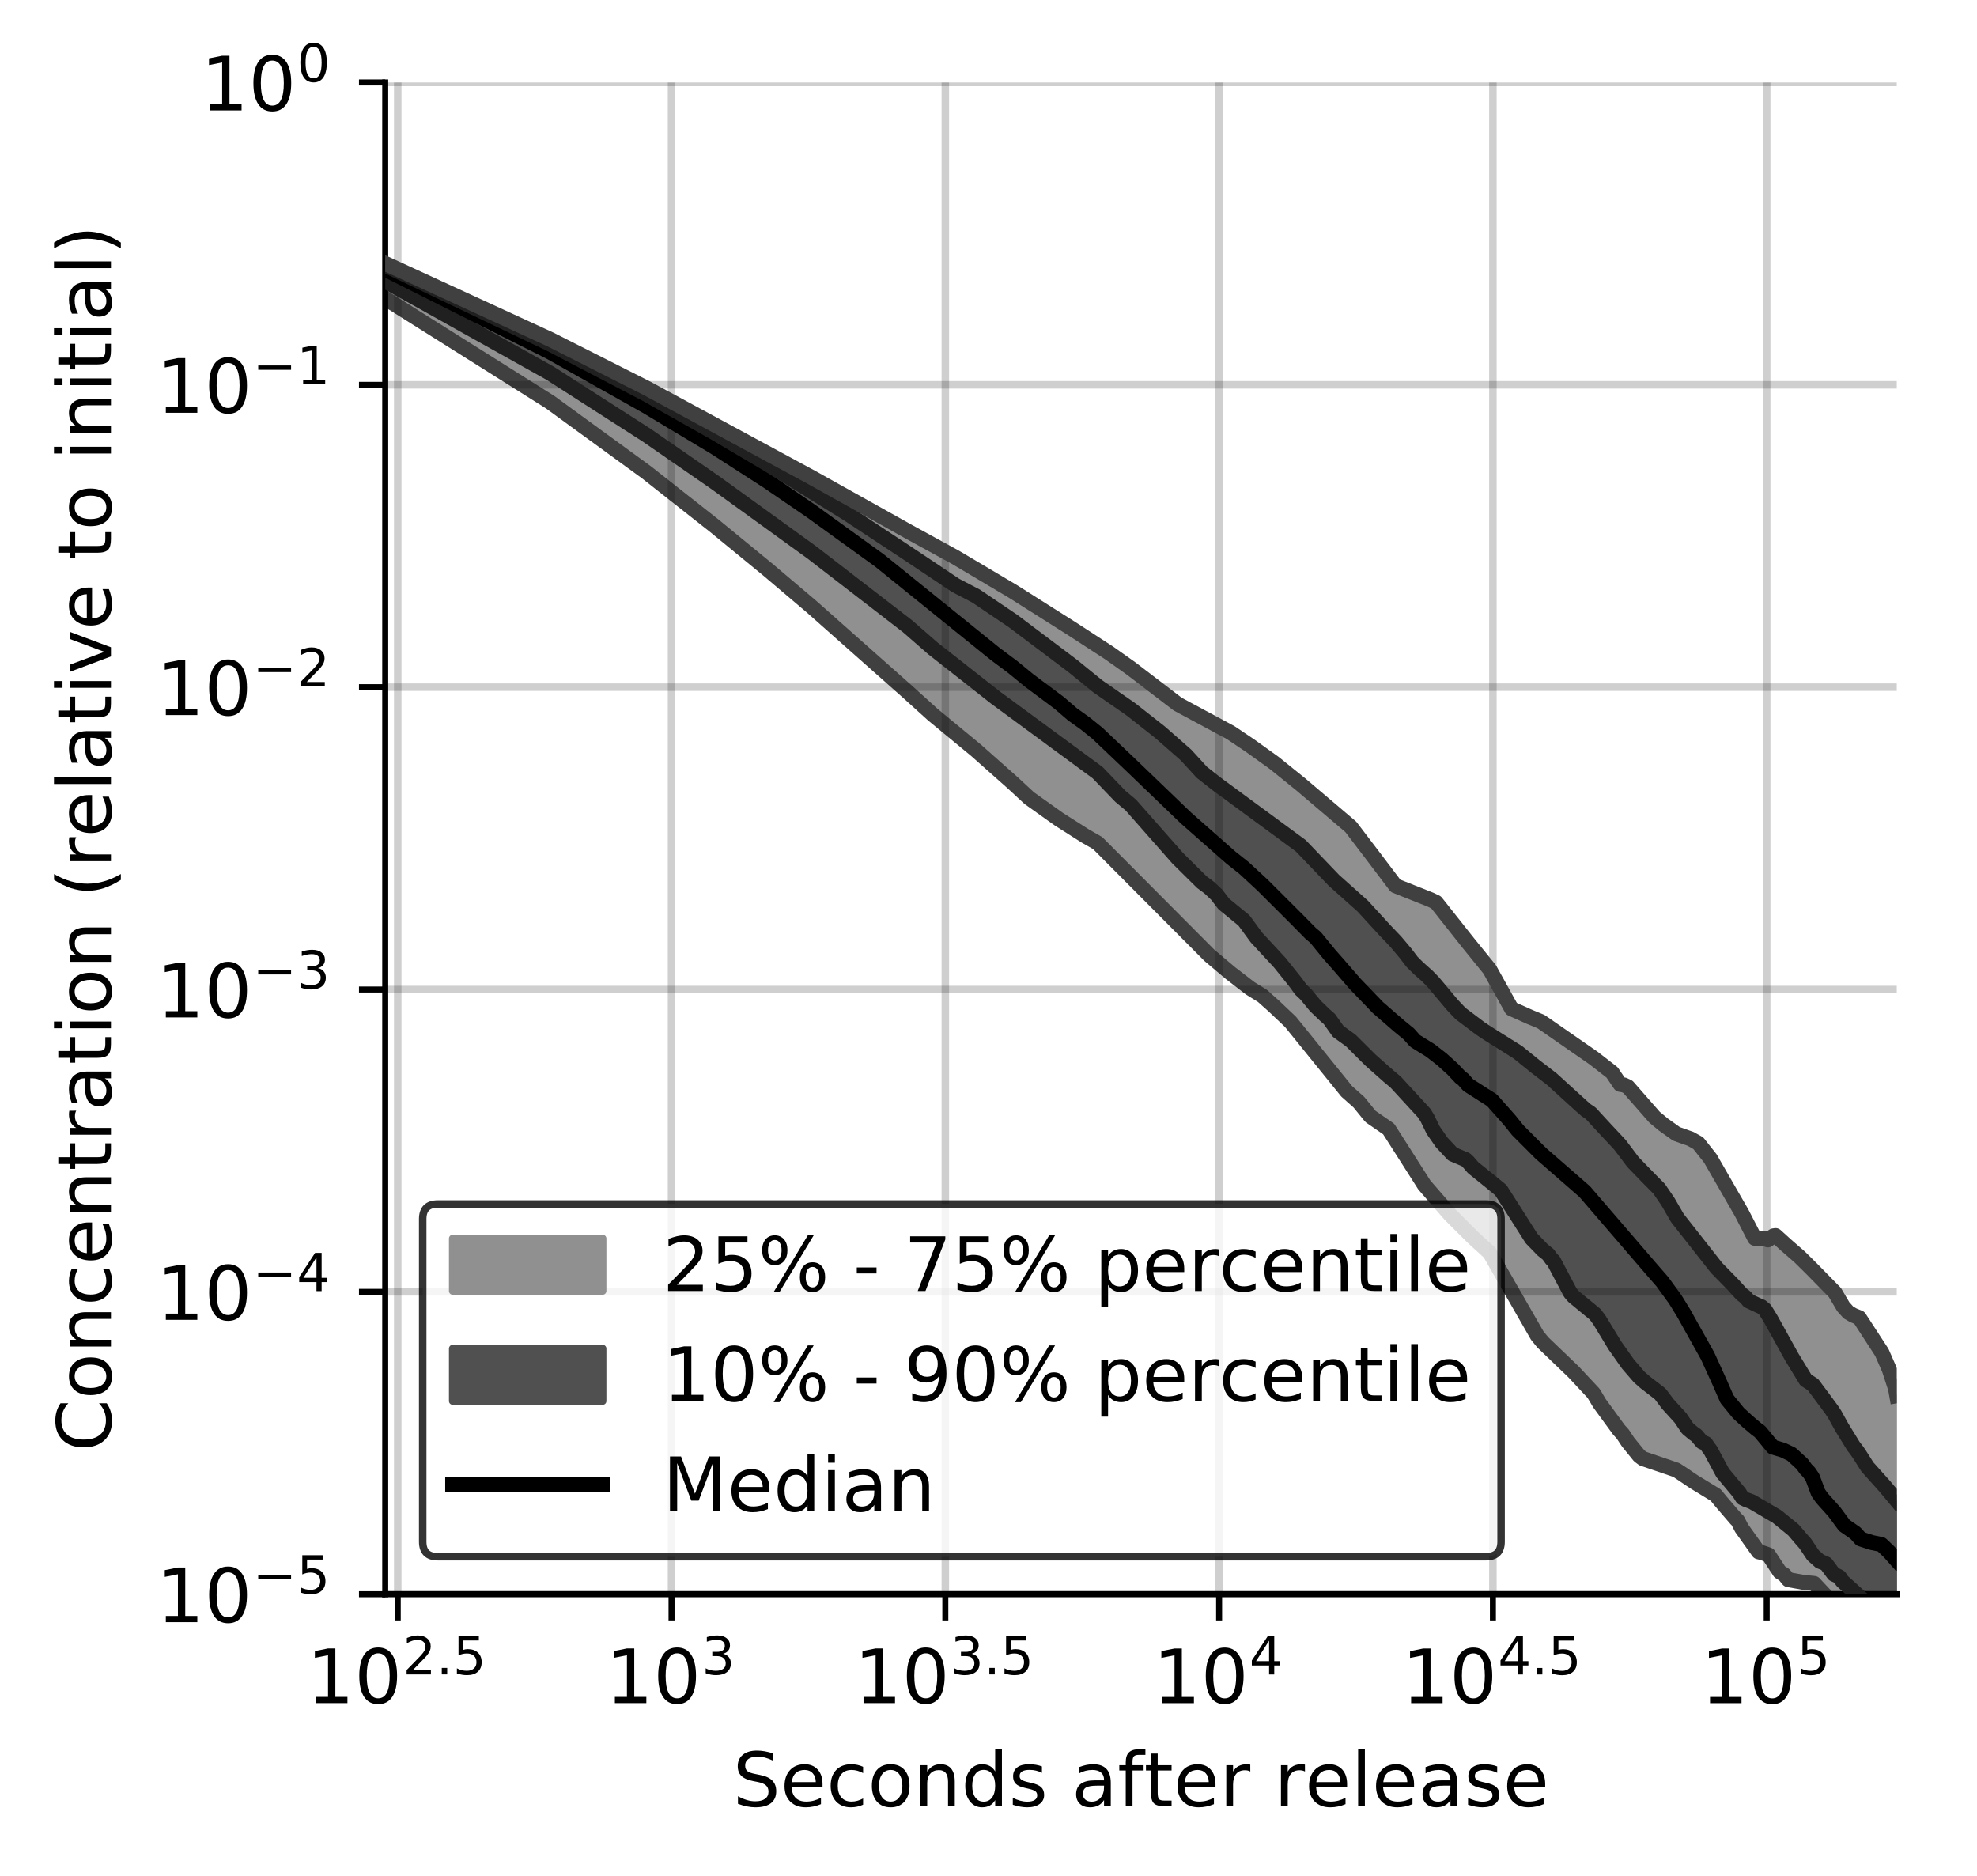 <?xml version="1.0" encoding="utf-8" standalone="no"?>
<!DOCTYPE svg PUBLIC "-//W3C//DTD SVG 1.1//EN"
  "http://www.w3.org/Graphics/SVG/1.1/DTD/svg11.dtd">
<!-- Created with matplotlib (https://matplotlib.org/) -->
<svg height="250.155pt" version="1.1" viewBox="0 0 263.678 250.155" width="263.678pt" xmlns="http://www.w3.org/2000/svg" xmlns:xlink="http://www.w3.org/1999/xlink">
 <defs>
  <style type="text/css">
*{stroke-linecap:butt;stroke-linejoin:round;}
  </style>
 </defs>
 <g id="figure_1">
  <g id="patch_1">
   <path d="M 0 250.155 
L 263.678 250.155 
L 263.678 0 
L 0 0 
z
" style="fill:#ffffff;"/>
  </g>
  <g id="axes_1">
   <g id="patch_2">
    <path d="M 51.378 212.599 
L 252.978 212.599 
L 252.978 10.999 
L 51.378 10.999 
z
" style="fill:#ffffff;"/>
   </g>
   <g id="PolyCollection_1">
    <defs>
     <path d="M 51.378 -215.021 
L 51.378 -210.36 
L 73.363 -196.529 
L 86.223 -187.169 
L 95.348 -179.979 
L 102.426 -174.177 
L 108.208 -169.279 
L 113.098 -164.984 
L 117.333 -161.228 
L 121.069 -157.88 
L 124.41 -154.857 
L 127.433 -152.384 
L 130.193 -150.087 
L 132.732 -147.88 
L 135.082 -145.751 
L 137.271 -143.723 
L 139.318 -142.216 
L 141.241 -140.898 
L 143.054 -139.72 
L 144.768 -138.657 
L 146.395 -137.729 
L 147.943 -136.163 
L 149.418 -134.646 
L 150.828 -133.189 
L 152.178 -131.785 
L 153.473 -130.461 
L 154.717 -129.261 
L 155.914 -127.99 
L 157.067 -126.802 
L 158.18 -125.69 
L 159.256 -124.646 
L 160.296 -123.669 
L 161.303 -122.751 
L 162.279 -121.899 
L 163.226 -121.102 
L 164.145 -120.357 
L 165.038 -119.661 
L 165.908 -118.976 
L 166.753 -118.35 
L 167.577 -117.862 
L 168.38 -117.343 
L 169.163 -116.707 
L 169.928 -115.959 
L 170.674 -115.247 
L 171.403 -114.576 
L 172.116 -113.886 
L 172.813 -113.015 
L 173.495 -112.149 
L 174.163 -111.291 
L 174.817 -110.436 
L 175.458 -109.61 
L 176.086 -108.813 
L 176.702 -108.033 
L 177.306 -107.263 
L 177.899 -106.525 
L 178.481 -105.807 
L 179.052 -105.104 
L 179.614 -104.615 
L 180.165 -104.159 
L 180.708 -103.723 
L 181.241 -103.17 
L 181.765 -102.474 
L 182.281 -101.788 
L 182.788 -101.265 
L 183.288 -100.916 
L 183.779 -100.585 
L 184.264 -100.262 
L 184.741 -99.94 
L 185.21 -99.592 
L 185.674 -98.905 
L 186.13 -98.209 
L 186.58 -97.504 
L 187.023 -96.788 
L 187.461 -96.062 
L 187.892 -95.357 
L 188.318 -94.659 
L 188.738 -93.968 
L 189.153 -93.289 
L 189.562 -92.615 
L 189.966 -92.131 
L 190.365 -91.653 
L 190.759 -91.183 
L 191.148 -90.724 
L 191.533 -90.273 
L 191.913 -89.822 
L 192.288 -89.387 
L 192.659 -88.965 
L 193.026 -88.57 
L 193.388 -88.187 
L 193.747 -87.812 
L 194.101 -87.45 
L 194.451 -87.095 
L 194.798 -86.746 
L 195.141 -86.405 
L 195.48 -86.071 
L 195.816 -85.742 
L 196.148 -85.42 
L 196.477 -85.105 
L 196.802 -84.803 
L 197.124 -84.518 
L 197.443 -84.238 
L 197.758 -83.969 
L 198.071 -83.715 
L 198.38 -83.466 
L 198.687 -83.091 
L 198.99 -82.552 
L 199.291 -82.013 
L 199.589 -81.467 
L 199.884 -80.919 
L 200.176 -80.368 
L 200.466 -79.831 
L 200.753 -79.301 
L 201.037 -78.778 
L 201.319 -78.265 
L 201.599 -77.765 
L 201.876 -77.263 
L 202.15 -76.764 
L 202.422 -76.267 
L 202.692 -75.779 
L 202.96 -75.294 
L 203.226 -74.818 
L 203.489 -74.355 
L 203.75 -73.926 
L 204.009 -73.52 
L 204.266 -73.136 
L 204.52 -72.763 
L 204.773 -72.4 
L 205.024 -72.052 
L 205.273 -71.714 
L 205.519 -71.385 
L 205.764 -71.144 
L 206.007 -70.919 
L 206.249 -70.698 
L 206.488 -70.478 
L 206.725 -70.261 
L 206.961 -70.045 
L 207.195 -69.83 
L 207.428 -69.612 
L 207.658 -69.393 
L 207.887 -69.175 
L 208.115 -68.959 
L 208.341 -68.739 
L 208.565 -68.522 
L 208.787 -68.305 
L 209.008 -68.09 
L 209.228 -67.868 
L 209.446 -67.648 
L 209.662 -67.425 
L 209.877 -67.2 
L 210.091 -66.975 
L 210.303 -66.744 
L 210.514 -66.513 
L 210.723 -66.283 
L 210.931 -66.052 
L 211.138 -65.819 
L 211.343 -65.583 
L 211.547 -65.344 
L 211.75 -65.137 
L 211.951 -64.944 
L 212.151 -64.755 
L 212.35 -64.572 
L 212.548 -64.339 
L 212.744 -63.947 
L 212.939 -63.57 
L 213.133 -63.299 
L 213.326 -63.027 
L 213.518 -62.753 
L 213.708 -62.478 
L 213.898 -62.203 
L 214.086 -61.925 
L 214.273 -61.652 
L 214.459 -61.378 
L 214.644 -61.128 
L 214.828 -60.884 
L 215.011 -60.645 
L 215.192 -60.409 
L 215.373 -60.176 
L 215.553 -59.947 
L 215.731 -59.718 
L 215.909 -59.491 
L 216.086 -59.319 
L 216.262 -59.216 
L 216.436 -58.906 
L 216.61 -58.595 
L 216.783 -58.325 
L 216.955 -58.093 
L 217.126 -57.86 
L 217.296 -57.632 
L 217.465 -57.406 
L 217.633 -57.183 
L 217.801 -56.962 
L 217.967 -56.742 
L 218.133 -56.55 
L 218.298 -56.365 
L 218.462 -56.186 
L 218.625 -56.009 
L 218.787 -55.836 
L 218.948 -55.699 
L 219.109 -55.644 
L 219.269 -55.593 
L 219.428 -55.542 
L 219.586 -55.494 
L 219.743 -55.446 
L 219.9 -55.4 
L 220.056 -55.353 
L 220.211 -55.306 
L 220.365 -55.258 
L 220.519 -55.21 
L 220.672 -55.162 
L 220.824 -55.112 
L 220.975 -55.067 
L 221.126 -55.019 
L 221.276 -54.972 
L 221.425 -54.924 
L 221.574 -54.876 
L 221.721 -54.827 
L 221.869 -54.78 
L 222.015 -54.733 
L 222.161 -54.684 
L 222.306 -54.634 
L 222.451 -54.58 
L 222.594 -54.527 
L 222.738 -54.472 
L 222.88 -54.417 
L 223.022 -54.36 
L 223.163 -54.302 
L 223.304 -54.244 
L 223.444 -54.181 
L 223.584 -54.118 
L 223.722 -54.053 
L 223.861 -53.974 
L 223.998 -53.866 
L 224.135 -53.761 
L 224.272 -53.659 
L 224.407 -53.559 
L 224.543 -53.463 
L 224.677 -53.367 
L 224.811 -53.274 
L 224.945 -53.182 
L 225.078 -53.09 
L 225.21 -53.002 
L 225.342 -52.915 
L 225.474 -52.829 
L 225.604 -52.746 
L 225.735 -52.666 
L 225.864 -52.588 
L 225.994 -52.513 
L 226.122 -52.439 
L 226.25 -52.367 
L 226.378 -52.297 
L 226.505 -52.228 
L 226.632 -52.161 
L 226.758 -52.094 
L 226.884 -52.028 
L 227.009 -51.964 
L 227.133 -51.903 
L 227.257 -51.841 
L 227.381 -51.779 
L 227.504 -51.718 
L 227.627 -51.634 
L 227.749 -51.547 
L 227.871 -51.459 
L 227.992 -51.371 
L 228.113 -51.282 
L 228.233 -51.194 
L 228.353 -51.104 
L 228.473 -51.02 
L 228.592 -50.937 
L 228.71 -50.858 
L 228.829 -50.778 
L 228.946 -50.66 
L 229.063 -50.511 
L 229.18 -50.364 
L 229.297 -50.216 
L 229.413 -50.071 
L 229.528 -49.926 
L 229.643 -49.782 
L 229.758 -49.638 
L 229.872 -49.496 
L 229.986 -49.353 
L 230.1 -49.212 
L 230.213 -49.072 
L 230.325 -48.932 
L 230.438 -48.792 
L 230.55 -48.653 
L 230.661 -48.513 
L 230.772 -48.374 
L 230.883 -48.236 
L 230.993 -48.096 
L 231.103 -47.954 
L 231.213 -47.816 
L 231.322 -47.712 
L 231.431 -47.647 
L 231.539 -47.58 
L 231.647 -47.513 
L 231.755 -47.385 
L 231.862 -47.139 
L 231.969 -46.898 
L 232.076 -46.666 
L 232.182 -46.513 
L 232.288 -46.36 
L 232.394 -46.205 
L 232.499 -46.054 
L 232.604 -45.903 
L 232.708 -45.753 
L 232.812 -45.604 
L 232.916 -45.455 
L 233.02 -45.309 
L 233.123 -45.163 
L 233.226 -45.018 
L 233.328 -44.873 
L 233.43 -44.728 
L 233.532 -44.584 
L 233.633 -44.439 
L 233.735 -44.293 
L 233.835 -44.152 
L 233.936 -44.022 
L 234.036 -43.892 
L 234.136 -43.761 
L 234.236 -43.625 
L 234.335 -43.489 
L 234.434 -43.353 
L 234.533 -43.213 
L 234.631 -43.163 
L 234.729 -43.15 
L 234.827 -43.135 
L 234.924 -43.117 
L 235.021 -43.095 
L 235.118 -43.071 
L 235.215 -43.043 
L 235.311 -43.014 
L 235.407 -42.981 
L 235.503 -42.943 
L 235.598 -42.903 
L 235.693 -42.868 
L 235.788 -42.834 
L 235.882 -42.798 
L 235.977 -42.646 
L 236.071 -42.476 
L 236.164 -42.309 
L 236.258 -42.143 
L 236.351 -41.979 
L 236.444 -41.818 
L 236.536 -41.658 
L 236.629 -41.501 
L 236.721 -41.347 
L 236.813 -41.195 
L 236.904 -41.045 
L 236.995 -40.898 
L 237.087 -40.753 
L 237.177 -40.631 
L 237.268 -40.586 
L 237.358 -40.541 
L 237.448 -40.498 
L 237.538 -40.458 
L 237.627 -40.418 
L 237.716 -40.379 
L 237.805 -40.342 
L 237.894 -40.27 
L 237.983 -40.147 
L 238.071 -40.022 
L 238.159 -39.896 
L 238.246 -39.772 
L 238.334 -39.647 
L 238.421 -39.524 
L 238.508 -39.497 
L 238.595 -39.477 
L 238.682 -39.457 
L 238.768 -39.438 
L 238.854 -39.419 
L 238.94 -39.4 
L 239.025 -39.381 
L 239.111 -39.362 
L 239.196 -39.343 
L 239.281 -39.325 
L 239.366 -39.308 
L 239.45 -39.291 
L 239.534 -39.277 
L 239.618 -39.26 
L 239.702 -39.245 
L 239.786 -39.23 
L 239.869 -39.217 
L 239.952 -39.202 
L 240.035 -39.188 
L 240.118 -39.174 
L 240.2 -39.161 
L 240.283 -39.152 
L 240.365 -39.146 
L 240.446 -39.141 
L 240.528 -39.137 
L 240.61 -39.131 
L 240.691 -39.126 
L 240.772 -39.12 
L 240.853 -39.114 
L 240.933 -39.107 
L 241.014 -39.101 
L 241.094 -39.094 
L 241.174 -39.086 
L 241.254 -39.078 
L 241.333 -39.07 
L 241.413 -39.061 
L 241.492 -39.053 
L 241.571 -39.045 
L 241.65 -39.037 
L 241.728 -39.029 
L 241.807 -39.02 
L 241.885 -39.011 
L 241.963 -38.991 
L 242.041 -38.91 
L 242.118 -38.831 
L 242.196 -38.754 
L 242.273 -38.677 
L 242.35 -38.602 
L 242.427 -38.527 
L 242.504 -38.451 
L 242.58 -38.377 
L 242.657 -38.303 
L 242.733 -38.227 
L 242.809 -38.151 
L 242.884 -38.076 
L 242.96 -38 
L 243.035 -37.925 
L 243.111 -37.85 
L 243.186 -37.776 
L 243.261 -37.701 
L 243.335 -37.625 
L 243.41 -37.549 
L 243.484 -37.472 
L 243.559 -37.395 
L 243.633 -37.317 
L 243.706 -37.242 
L 243.78 -37.165 
L 243.854 -37.089 
L 243.927 -37.012 
L 244 -36.936 
L 244.073 -36.858 
L 244.146 -36.781 
L 244.219 -36.705 
L 244.291 -36.627 
L 244.363 -36.55 
L 244.436 -36.475 
L 244.508 -36.399 
L 244.579 -36.325 
L 244.651 -36.25 
L 244.723 -36.178 
L 244.794 -36.106 
L 244.865 -36.035 
L 244.936 -35.961 
L 245.007 -35.889 
L 245.078 -35.815 
L 245.148 -35.741 
L 245.219 -35.665 
L 245.289 -35.588 
L 245.359 -35.511 
L 245.429 -35.433 
L 245.499 -35.355 
L 245.568 -35.276 
L 245.638 -35.195 
L 245.707 -35.112 
L 245.776 -35.029 
L 245.845 -34.945 
L 245.914 -34.859 
L 245.983 -34.772 
L 246.052 -34.684 
L 246.12 -34.595 
L 246.188 -34.504 
L 246.256 -34.412 
L 246.324 -34.319 
L 246.392 -34.225 
L 246.46 -34.129 
L 246.528 -34.034 
L 246.595 -33.938 
L 246.662 -33.845 
L 246.729 -33.783 
L 246.796 -33.721 
L 246.863 -33.658 
L 246.93 -33.593 
L 246.996 -33.53 
L 247.063 -33.471 
L 247.129 -33.412 
L 247.195 -33.353 
L 247.261 -33.293 
L 247.327 -33.233 
L 247.393 -33.184 
L 247.459 -33.153 
L 247.524 -33.123 
L 247.589 -33.092 
L 247.655 -33.062 
L 247.72 -33.031 
L 247.785 -33.001 
L 247.849 -32.97 
L 247.914 -32.94 
L 247.979 -32.911 
L 248.043 -32.881 
L 248.107 -32.852 
L 248.171 -32.822 
L 248.235 -32.793 
L 248.299 -32.764 
L 248.363 -32.735 
L 248.427 -32.707 
L 248.49 -32.678 
L 248.553 -32.649 
L 248.617 -32.599 
L 248.68 -32.537 
L 248.743 -32.477 
L 248.806 -32.416 
L 248.868 -32.357 
L 248.931 -32.298 
L 248.994 -32.24 
L 249.056 -32.183 
L 249.118 -32.129 
L 249.18 -32.074 
L 249.242 -32.018 
L 249.304 -31.963 
L 249.366 -31.91 
L 249.428 -31.856 
L 249.489 -31.802 
L 249.551 -31.749 
L 249.612 -31.695 
L 249.673 -31.641 
L 249.734 -31.587 
L 249.795 -31.533 
L 249.856 -31.478 
L 249.917 -31.423 
L 249.977 -31.365 
L 250.038 -31.245 
L 250.098 -31.126 
L 250.158 -31.008 
L 250.218 -30.891 
L 250.278 -30.776 
L 250.338 -30.663 
L 250.398 -30.552 
L 250.458 -30.444 
L 250.517 -30.338 
L 250.577 -30.234 
L 250.636 -30.131 
L 250.695 -30.03 
L 250.754 -29.932 
L 250.813 -29.834 
L 250.872 -29.739 
L 250.931 -29.644 
L 250.99 -29.552 
L 251.048 -29.466 
L 251.107 -29.385 
L 251.165 -29.306 
L 251.223 -29.292 
L 251.282 -29.292 
L 251.34 -29.292 
L 251.398 -29.291 
L 251.455 -29.292 
L 251.513 -29.295 
L 251.571 -29.296 
L 251.628 -29.298 
L 251.686 -29.298 
L 251.743 -29.297 
L 251.8 -29.297 
L 251.857 -29.296 
L 251.914 -29.296 
L 251.971 -29.294 
L 252.028 -29.292 
L 252.085 -29.289 
L 252.141 -29.287 
L 252.198 -29.284 
L 252.254 -29.281 
L 252.31 -29.276 
L 252.367 -29.271 
L 252.423 -29.267 
L 252.479 -29.262 
L 252.535 -29.257 
L 252.59 -29.25 
L 252.646 -29.244 
L 252.702 -29.237 
L 252.757 -29.23 
L 252.812 -29.19 
L 252.868 -29.138 
L 252.923 -29.086 
L 252.978 -29.035 
L 252.978 -64.035 
L 252.978 -64.035 
L 252.923 -64.345 
L 252.868 -64.658 
L 252.812 -64.969 
L 252.757 -65.282 
L 252.702 -65.496 
L 252.646 -65.656 
L 252.59 -65.819 
L 252.535 -65.979 
L 252.479 -66.14 
L 252.423 -66.298 
L 252.367 -66.456 
L 252.31 -66.614 
L 252.254 -66.772 
L 252.198 -66.929 
L 252.141 -67.087 
L 252.085 -67.243 
L 252.028 -67.399 
L 251.971 -67.555 
L 251.914 -67.711 
L 251.857 -67.867 
L 251.8 -68.022 
L 251.743 -68.178 
L 251.686 -68.315 
L 251.628 -68.442 
L 251.571 -68.571 
L 251.513 -68.696 
L 251.455 -68.821 
L 251.398 -68.945 
L 251.34 -69.069 
L 251.282 -69.192 
L 251.223 -69.315 
L 251.165 -69.435 
L 251.107 -69.557 
L 251.048 -69.677 
L 250.99 -69.796 
L 250.931 -69.919 
L 250.872 -70.038 
L 250.813 -70.153 
L 250.754 -70.265 
L 250.695 -70.374 
L 250.636 -70.483 
L 250.577 -70.589 
L 250.517 -70.692 
L 250.458 -70.792 
L 250.398 -70.89 
L 250.338 -70.986 
L 250.278 -71.081 
L 250.218 -71.174 
L 250.158 -71.264 
L 250.098 -71.355 
L 250.038 -71.443 
L 249.977 -71.53 
L 249.917 -71.617 
L 249.856 -71.705 
L 249.795 -71.79 
L 249.734 -71.876 
L 249.673 -71.964 
L 249.612 -72.05 
L 249.551 -72.136 
L 249.489 -72.225 
L 249.428 -72.313 
L 249.366 -72.4 
L 249.304 -72.489 
L 249.242 -72.578 
L 249.18 -72.667 
L 249.118 -72.755 
L 249.056 -72.843 
L 248.994 -72.931 
L 248.931 -73.02 
L 248.868 -73.109 
L 248.806 -73.199 
L 248.743 -73.292 
L 248.68 -73.385 
L 248.617 -73.477 
L 248.553 -73.569 
L 248.49 -73.659 
L 248.427 -73.756 
L 248.363 -73.853 
L 248.299 -73.95 
L 248.235 -74.046 
L 248.171 -74.144 
L 248.107 -74.241 
L 248.043 -74.336 
L 247.979 -74.431 
L 247.914 -74.528 
L 247.849 -74.556 
L 247.785 -74.579 
L 247.72 -74.597 
L 247.655 -74.614 
L 247.589 -74.628 
L 247.524 -74.647 
L 247.459 -74.665 
L 247.393 -74.683 
L 247.327 -74.703 
L 247.261 -74.725 
L 247.195 -74.746 
L 247.129 -74.771 
L 247.063 -74.797 
L 246.996 -74.827 
L 246.93 -74.863 
L 246.863 -74.898 
L 246.796 -74.939 
L 246.729 -74.983 
L 246.662 -75.03 
L 246.595 -75.081 
L 246.528 -75.135 
L 246.46 -75.194 
L 246.392 -75.255 
L 246.324 -75.32 
L 246.256 -75.39 
L 246.188 -75.462 
L 246.12 -75.542 
L 246.052 -75.623 
L 245.983 -75.709 
L 245.914 -75.799 
L 245.845 -75.895 
L 245.776 -75.991 
L 245.707 -76.093 
L 245.638 -76.198 
L 245.568 -76.308 
L 245.499 -76.422 
L 245.429 -76.537 
L 245.359 -76.655 
L 245.289 -76.776 
L 245.219 -76.897 
L 245.148 -77.019 
L 245.078 -77.141 
L 245.007 -77.267 
L 244.936 -77.396 
L 244.865 -77.529 
L 244.794 -77.662 
L 244.723 -77.798 
L 244.651 -77.933 
L 244.579 -78.021 
L 244.508 -78.107 
L 244.436 -78.193 
L 244.363 -78.276 
L 244.291 -78.358 
L 244.219 -78.438 
L 244.146 -78.522 
L 244.073 -78.601 
L 244 -78.682 
L 243.927 -78.761 
L 243.854 -78.842 
L 243.78 -78.922 
L 243.706 -78.996 
L 243.633 -79.074 
L 243.559 -79.15 
L 243.484 -79.224 
L 243.41 -79.301 
L 243.335 -79.377 
L 243.261 -79.452 
L 243.186 -79.525 
L 243.111 -79.598 
L 243.035 -79.67 
L 242.96 -79.74 
L 242.884 -79.811 
L 242.809 -79.88 
L 242.733 -79.952 
L 242.657 -80.018 
L 242.58 -80.087 
L 242.504 -80.154 
L 242.427 -80.228 
L 242.35 -80.295 
L 242.273 -80.363 
L 242.196 -80.427 
L 242.118 -80.494 
L 242.041 -80.566 
L 241.963 -80.638 
L 241.885 -80.711 
L 241.807 -80.78 
L 241.728 -80.852 
L 241.65 -80.929 
L 241.571 -81.003 
L 241.492 -81.078 
L 241.413 -81.15 
L 241.333 -81.217 
L 241.254 -81.291 
L 241.174 -81.366 
L 241.094 -81.442 
L 241.014 -81.516 
L 240.933 -81.594 
L 240.853 -81.672 
L 240.772 -81.753 
L 240.691 -81.834 
L 240.61 -81.917 
L 240.528 -81.998 
L 240.446 -82.079 
L 240.365 -82.166 
L 240.283 -82.254 
L 240.2 -82.344 
L 240.118 -82.437 
L 240.035 -82.527 
L 239.952 -82.613 
L 239.869 -82.701 
L 239.786 -82.785 
L 239.702 -82.866 
L 239.618 -82.947 
L 239.534 -83.023 
L 239.45 -83.1 
L 239.366 -83.173 
L 239.281 -83.247 
L 239.196 -83.322 
L 239.111 -83.395 
L 239.025 -83.466 
L 238.94 -83.534 
L 238.854 -83.604 
L 238.768 -83.675 
L 238.682 -83.743 
L 238.595 -83.811 
L 238.508 -83.879 
L 238.421 -83.947 
L 238.334 -84.013 
L 238.246 -84.082 
L 238.159 -84.151 
L 238.071 -84.225 
L 237.983 -84.297 
L 237.894 -84.37 
L 237.805 -84.443 
L 237.716 -84.521 
L 237.627 -84.597 
L 237.538 -84.678 
L 237.448 -84.76 
L 237.358 -84.842 
L 237.268 -84.927 
L 237.177 -85.016 
L 237.087 -85.101 
L 236.995 -85.196 
L 236.904 -85.289 
L 236.813 -85.381 
L 236.721 -85.414 
L 236.629 -85.383 
L 236.536 -85.345 
L 236.444 -85.302 
L 236.351 -85.252 
L 236.258 -85.194 
L 236.164 -85.13 
L 236.071 -85.06 
L 235.977 -84.982 
L 235.882 -84.895 
L 235.788 -84.809 
L 235.693 -84.733 
L 235.598 -84.812 
L 235.503 -84.885 
L 235.407 -84.947 
L 235.311 -84.997 
L 235.215 -85.037 
L 235.118 -85.071 
L 235.021 -85.09 
L 234.924 -85.097 
L 234.827 -85.1 
L 234.729 -85.094 
L 234.631 -85.081 
L 234.533 -85.073 
L 234.434 -85.063 
L 234.335 -85.053 
L 234.236 -85.041 
L 234.136 -85.031 
L 234.036 -85.021 
L 233.936 -85.171 
L 233.835 -85.371 
L 233.735 -85.569 
L 233.633 -85.774 
L 233.532 -85.981 
L 233.43 -86.183 
L 233.328 -86.391 
L 233.226 -86.594 
L 233.123 -86.791 
L 233.02 -86.991 
L 232.916 -87.196 
L 232.812 -87.396 
L 232.708 -87.597 
L 232.604 -87.801 
L 232.499 -88.005 
L 232.394 -88.207 
L 232.288 -88.416 
L 232.182 -88.626 
L 232.076 -88.828 
L 231.969 -89.034 
L 231.862 -89.24 
L 231.755 -89.439 
L 231.647 -89.642 
L 231.539 -89.836 
L 231.431 -90.039 
L 231.322 -90.237 
L 231.213 -90.435 
L 231.103 -90.635 
L 230.993 -90.84 
L 230.883 -91.035 
L 230.772 -91.232 
L 230.661 -91.427 
L 230.55 -91.618 
L 230.438 -91.811 
L 230.325 -92.004 
L 230.213 -92.199 
L 230.1 -92.387 
L 229.986 -92.575 
L 229.872 -92.77 
L 229.758 -92.955 
L 229.643 -93.145 
L 229.528 -93.331 
L 229.413 -93.521 
L 229.297 -93.709 
L 229.18 -93.896 
L 229.063 -94.088 
L 228.946 -94.287 
L 228.829 -94.478 
L 228.71 -94.671 
L 228.592 -94.872 
L 228.473 -95.069 
L 228.353 -95.264 
L 228.233 -95.463 
L 228.113 -95.666 
L 227.992 -95.847 
L 227.871 -96.011 
L 227.749 -96.17 
L 227.627 -96.331 
L 227.504 -96.494 
L 227.381 -96.653 
L 227.257 -96.812 
L 227.133 -96.959 
L 227.009 -97.104 
L 226.884 -97.255 
L 226.758 -97.398 
L 226.632 -97.55 
L 226.505 -97.699 
L 226.378 -97.79 
L 226.25 -97.873 
L 226.122 -97.954 
L 225.994 -98.024 
L 225.864 -98.091 
L 225.735 -98.154 
L 225.604 -98.221 
L 225.474 -98.282 
L 225.342 -98.344 
L 225.21 -98.395 
L 225.078 -98.446 
L 224.945 -98.499 
L 224.811 -98.548 
L 224.677 -98.597 
L 224.543 -98.64 
L 224.407 -98.688 
L 224.272 -98.736 
L 224.135 -98.783 
L 223.998 -98.829 
L 223.861 -98.872 
L 223.722 -98.907 
L 223.584 -98.947 
L 223.444 -98.99 
L 223.304 -99.034 
L 223.163 -99.073 
L 223.022 -99.154 
L 222.88 -99.315 
L 222.738 -99.468 
L 222.594 -99.616 
L 222.451 -99.753 
L 222.306 -99.86 
L 222.161 -99.956 
L 222.015 -100.059 
L 221.869 -100.173 
L 221.721 -100.289 
L 221.574 -100.415 
L 221.425 -100.539 
L 221.276 -100.665 
L 221.126 -100.794 
L 220.975 -100.923 
L 220.824 -101.055 
L 220.672 -101.163 
L 220.519 -101.336 
L 220.365 -101.522 
L 220.211 -101.685 
L 220.056 -101.86 
L 219.9 -102.036 
L 219.743 -102.217 
L 219.586 -102.398 
L 219.428 -102.574 
L 219.269 -102.747 
L 219.109 -102.93 
L 218.948 -103.113 
L 218.787 -103.298 
L 218.625 -103.482 
L 218.462 -103.664 
L 218.298 -103.85 
L 218.133 -104.043 
L 217.967 -104.228 
L 217.801 -104.424 
L 217.633 -104.617 
L 217.465 -104.815 
L 217.296 -105.009 
L 217.126 -105.211 
L 216.955 -105.332 
L 216.783 -105.403 
L 216.61 -105.462 
L 216.436 -105.503 
L 216.262 -105.539 
L 216.086 -105.545 
L 215.909 -105.553 
L 215.731 -105.869 
L 215.553 -106.217 
L 215.373 -106.548 
L 215.192 -106.853 
L 215.011 -107.137 
L 214.828 -107.406 
L 214.644 -107.563 
L 214.459 -107.683 
L 214.273 -107.807 
L 214.086 -107.941 
L 213.898 -108.068 
L 213.708 -108.203 
L 213.518 -108.335 
L 213.326 -108.468 
L 213.133 -108.61 
L 212.939 -108.751 
L 212.744 -108.9 
L 212.548 -109.049 
L 212.35 -109.202 
L 212.151 -109.361 
L 211.951 -109.511 
L 211.75 -109.677 
L 211.547 -109.852 
L 211.343 -110.015 
L 211.138 -110.171 
L 210.931 -110.336 
L 210.723 -110.496 
L 210.514 -110.637 
L 210.303 -110.782 
L 210.091 -110.918 
L 209.877 -111.056 
L 209.662 -111.188 
L 209.446 -111.327 
L 209.228 -111.465 
L 209.008 -111.596 
L 208.787 -111.726 
L 208.565 -111.856 
L 208.341 -111.991 
L 208.115 -112.111 
L 207.887 -112.227 
L 207.658 -112.381 
L 207.428 -112.575 
L 207.195 -112.748 
L 206.961 -112.921 
L 206.725 -113.102 
L 206.488 -113.263 
L 206.249 -113.426 
L 206.007 -113.591 
L 205.764 -113.759 
L 205.519 -113.925 
L 205.273 -114.108 
L 205.024 -114.189 
L 204.773 -114.272 
L 204.52 -114.361 
L 204.266 -114.453 
L 204.009 -114.547 
L 203.75 -114.649 
L 203.489 -114.756 
L 203.226 -114.859 
L 202.96 -114.971 
L 202.692 -115.094 
L 202.422 -115.217 
L 202.15 -115.351 
L 201.876 -115.49 
L 201.599 -115.629 
L 201.319 -116.019 
L 201.037 -116.52 
L 200.753 -117.023 
L 200.466 -117.541 
L 200.176 -118.079 
L 199.884 -118.622 
L 199.589 -119.184 
L 199.291 -119.742 
L 198.99 -120.307 
L 198.687 -120.875 
L 198.38 -121.347 
L 198.071 -121.718 
L 197.758 -122.089 
L 197.443 -122.457 
L 197.124 -122.836 
L 196.802 -123.215 
L 196.477 -123.609 
L 196.148 -124.007 
L 195.816 -124.415 
L 195.48 -124.839 
L 195.141 -125.27 
L 194.798 -125.716 
L 194.451 -126.152 
L 194.101 -126.562 
L 193.747 -126.99 
L 193.388 -127.451 
L 193.026 -127.917 
L 192.659 -128.391 
L 192.288 -128.855 
L 191.913 -129.33 
L 191.533 -129.825 
L 191.148 -130.011 
L 190.759 -130.191 
L 190.365 -130.352 
L 189.966 -130.519 
L 189.562 -130.692 
L 189.153 -130.866 
L 188.738 -131.044 
L 188.318 -131.221 
L 187.892 -131.394 
L 187.461 -131.553 
L 187.023 -131.704 
L 186.58 -131.859 
L 186.13 -132.027 
L 185.674 -132.497 
L 185.21 -133.144 
L 184.741 -133.81 
L 184.264 -134.475 
L 183.779 -135.125 
L 183.288 -135.782 
L 182.788 -136.465 
L 182.281 -137.151 
L 181.765 -137.837 
L 181.241 -138.541 
L 180.708 -139.199 
L 180.165 -139.885 
L 179.614 -140.343 
L 179.052 -140.825 
L 178.481 -141.298 
L 177.899 -141.79 
L 177.306 -142.304 
L 176.702 -142.803 
L 176.086 -143.343 
L 175.458 -143.885 
L 174.817 -144.427 
L 174.163 -144.989 
L 173.495 -145.548 
L 172.813 -146.106 
L 172.116 -146.668 
L 171.403 -147.237 
L 170.674 -147.847 
L 169.928 -148.424 
L 169.163 -149.012 
L 168.38 -149.59 
L 167.577 -150.139 
L 166.753 -150.7 
L 165.908 -151.244 
L 165.038 -151.806 
L 164.145 -152.452 
L 163.226 -153.042 
L 162.279 -153.595 
L 161.303 -154.108 
L 160.296 -154.608 
L 159.256 -155.115 
L 158.18 -155.672 
L 157.067 -156.257 
L 155.914 -157.052 
L 154.717 -157.985 
L 153.473 -158.961 
L 152.178 -159.974 
L 150.828 -161.029 
L 149.418 -162.069 
L 147.943 -163.071 
L 146.395 -164.089 
L 144.768 -165.167 
L 143.054 -166.251 
L 141.241 -167.422 
L 139.318 -168.655 
L 137.271 -169.943 
L 135.082 -171.294 
L 132.732 -172.741 
L 130.193 -174.235 
L 127.433 -175.832 
L 124.41 -177.509 
L 121.069 -179.321 
L 117.333 -181.385 
L 113.098 -183.741 
L 108.208 -186.508 
L 102.426 -189.676 
L 95.348 -193.477 
L 86.223 -198.404 
L 73.363 -204.908 
L 51.378 -215.021 
z
" id="m11bff4efd4" style="stroke:#909090;"/>
    </defs>
    <g clip-path="url(#p80b9bc56d5)">
     <use style="fill:#909090;stroke:#909090;" x="0" xlink:href="#m11bff4efd4" y="250.155"/>
    </g>
   </g>
   <g id="PolyCollection_2">
    <defs>
     <path d="M 51.378 -214.781 
L 51.378 -212.671 
L 73.363 -200.389 
L 86.223 -192.137 
L 95.348 -185.828 
L 102.426 -180.78 
L 108.208 -176.536 
L 113.098 -172.815 
L 117.333 -169.608 
L 121.069 -166.617 
L 124.41 -163.701 
L 127.433 -161.298 
L 130.193 -159.115 
L 132.732 -157.159 
L 135.082 -155.432 
L 137.271 -153.785 
L 139.318 -152.239 
L 141.241 -150.858 
L 143.054 -149.556 
L 144.768 -148.329 
L 146.395 -147.116 
L 147.943 -145.484 
L 149.418 -143.97 
L 150.828 -142.792 
L 152.178 -141.237 
L 153.473 -139.614 
L 154.717 -138.155 
L 155.914 -136.901 
L 157.067 -135.71 
L 158.18 -134.561 
L 159.256 -133.49 
L 160.296 -132.517 
L 161.303 -131.763 
L 162.279 -130.839 
L 163.226 -129.606 
L 164.145 -128.874 
L 165.038 -128.238 
L 165.908 -127.412 
L 166.753 -126.218 
L 167.577 -125.132 
L 168.38 -124.296 
L 169.163 -123.51 
L 169.928 -122.687 
L 170.674 -121.792 
L 171.403 -120.926 
L 172.116 -120.096 
L 172.813 -119.127 
L 173.495 -118.185 
L 174.163 -117.552 
L 174.817 -116.729 
L 175.458 -115.983 
L 176.086 -115.331 
L 176.702 -114.792 
L 177.306 -114.259 
L 177.899 -113.376 
L 178.481 -112.605 
L 179.052 -112.191 
L 179.614 -111.844 
L 180.165 -111.388 
L 180.708 -110.82 
L 181.241 -110.27 
L 181.765 -109.736 
L 182.281 -109.235 
L 182.788 -108.777 
L 183.288 -108.319 
L 183.779 -107.883 
L 184.264 -107.455 
L 184.741 -107.036 
L 185.21 -106.632 
L 185.674 -106.302 
L 186.13 -105.865 
L 186.58 -105.378 
L 187.023 -104.886 
L 187.461 -104.382 
L 187.892 -103.909 
L 188.318 -103.445 
L 188.738 -102.993 
L 189.153 -102.554 
L 189.562 -102.12 
L 189.966 -101.696 
L 190.365 -101.044 
L 190.759 -100.145 
L 191.148 -99.44 
L 191.533 -98.822 
L 191.913 -98.236 
L 192.288 -97.804 
L 192.659 -97.389 
L 193.026 -96.984 
L 193.388 -96.59 
L 193.747 -96.237 
L 194.101 -96.059 
L 194.451 -95.922 
L 194.798 -95.788 
L 195.141 -95.649 
L 195.48 -95.516 
L 195.816 -95.201 
L 196.148 -94.725 
L 196.477 -94.438 
L 196.802 -94.16 
L 197.124 -93.887 
L 197.443 -93.628 
L 197.758 -93.366 
L 198.071 -93.114 
L 198.38 -92.855 
L 198.687 -92.615 
L 198.99 -92.393 
L 199.291 -92.169 
L 199.589 -91.944 
L 199.884 -91.718 
L 200.176 -91.432 
L 200.466 -90.965 
L 200.753 -90.5 
L 201.037 -90.066 
L 201.319 -89.625 
L 201.599 -89.188 
L 201.876 -88.751 
L 202.15 -88.32 
L 202.422 -87.887 
L 202.692 -87.458 
L 202.96 -87.031 
L 203.226 -86.604 
L 203.489 -86.181 
L 203.75 -85.769 
L 204.009 -85.361 
L 204.266 -84.994 
L 204.52 -84.711 
L 204.773 -84.432 
L 205.024 -84.154 
L 205.273 -83.879 
L 205.519 -83.645 
L 205.764 -83.452 
L 206.007 -83.26 
L 206.249 -83.069 
L 206.488 -82.876 
L 206.725 -82.464 
L 206.961 -82.218 
L 207.195 -82.013 
L 207.428 -81.623 
L 207.658 -81.154 
L 207.887 -80.692 
L 208.115 -80.234 
L 208.341 -79.778 
L 208.565 -79.326 
L 208.787 -78.88 
L 209.008 -78.446 
L 209.228 -78.093 
L 209.446 -77.751 
L 209.662 -77.423 
L 209.877 -77.251 
L 210.091 -77.082 
L 210.303 -76.916 
L 210.514 -76.751 
L 210.723 -76.589 
L 210.931 -76.428 
L 211.138 -76.271 
L 211.343 -76.112 
L 211.547 -75.957 
L 211.75 -75.805 
L 211.951 -75.656 
L 212.151 -75.516 
L 212.35 -75.368 
L 212.548 -75.124 
L 212.744 -74.89 
L 212.939 -74.663 
L 213.133 -74.439 
L 213.326 -74.112 
L 213.518 -73.778 
L 213.708 -73.446 
L 213.898 -73.12 
L 214.086 -72.798 
L 214.273 -72.482 
L 214.459 -72.175 
L 214.644 -71.877 
L 214.828 -71.584 
L 215.011 -71.296 
L 215.192 -71.014 
L 215.373 -70.74 
L 215.553 -70.466 
L 215.731 -70.197 
L 215.909 -69.934 
L 216.086 -69.673 
L 216.262 -69.416 
L 216.436 -69.171 
L 216.61 -68.933 
L 216.783 -68.701 
L 216.955 -68.475 
L 217.126 -68.255 
L 217.296 -68.041 
L 217.465 -67.833 
L 217.633 -67.63 
L 217.801 -67.432 
L 217.967 -67.239 
L 218.133 -67.052 
L 218.298 -66.868 
L 218.462 -66.691 
L 218.625 -66.518 
L 218.787 -66.352 
L 218.948 -66.19 
L 219.109 -66.045 
L 219.269 -65.928 
L 219.428 -65.813 
L 219.586 -65.699 
L 219.743 -65.591 
L 219.9 -65.482 
L 220.056 -65.378 
L 220.211 -65.274 
L 220.365 -65.171 
L 220.519 -65.065 
L 220.672 -64.959 
L 220.824 -64.851 
L 220.975 -64.742 
L 221.126 -64.632 
L 221.276 -64.498 
L 221.425 -64.271 
L 221.574 -64.052 
L 221.721 -63.835 
L 221.869 -63.619 
L 222.015 -63.409 
L 222.161 -63.212 
L 222.306 -63.061 
L 222.451 -62.908 
L 222.594 -62.759 
L 222.738 -62.607 
L 222.88 -62.459 
L 223.022 -62.313 
L 223.163 -62.168 
L 223.304 -62.025 
L 223.444 -61.883 
L 223.584 -61.744 
L 223.722 -61.607 
L 223.861 -61.471 
L 223.998 -61.291 
L 224.135 -61.06 
L 224.272 -60.836 
L 224.407 -60.616 
L 224.543 -60.402 
L 224.677 -60.191 
L 224.811 -59.987 
L 224.945 -59.801 
L 225.078 -59.664 
L 225.21 -59.533 
L 225.342 -59.406 
L 225.474 -59.285 
L 225.604 -59.167 
L 225.735 -59.077 
L 225.864 -59.004 
L 225.994 -58.932 
L 226.122 -58.859 
L 226.25 -58.741 
L 226.378 -58.574 
L 226.505 -58.41 
L 226.632 -58.244 
L 226.758 -58.078 
L 226.884 -57.942 
L 227.009 -57.854 
L 227.133 -57.798 
L 227.257 -57.746 
L 227.381 -57.697 
L 227.504 -57.652 
L 227.627 -57.419 
L 227.749 -57.227 
L 227.871 -57.097 
L 227.992 -56.971 
L 228.113 -56.789 
L 228.233 -56.549 
L 228.353 -56.296 
L 228.473 -56.064 
L 228.592 -55.829 
L 228.71 -55.584 
L 228.829 -55.334 
L 228.946 -55.077 
L 229.063 -54.813 
L 229.18 -54.544 
L 229.297 -54.314 
L 229.413 -54.162 
L 229.528 -54.014 
L 229.643 -53.866 
L 229.758 -53.734 
L 229.872 -53.603 
L 229.986 -53.474 
L 230.1 -53.346 
L 230.213 -53.221 
L 230.325 -53.098 
L 230.438 -52.974 
L 230.55 -52.851 
L 230.661 -52.729 
L 230.772 -52.607 
L 230.883 -52.487 
L 230.993 -52.368 
L 231.103 -52.249 
L 231.213 -52.134 
L 231.322 -52.022 
L 231.431 -51.913 
L 231.539 -51.807 
L 231.647 -51.669 
L 231.755 -51.482 
L 231.862 -51.28 
L 231.969 -51.085 
L 232.076 -50.877 
L 232.182 -50.654 
L 232.288 -50.49 
L 232.394 -50.409 
L 232.499 -50.329 
L 232.604 -50.267 
L 232.708 -50.228 
L 232.812 -50.201 
L 232.916 -50.174 
L 233.02 -50.146 
L 233.123 -50.088 
L 233.226 -50.027 
L 233.328 -49.977 
L 233.43 -49.966 
L 233.532 -49.947 
L 233.633 -49.893 
L 233.735 -49.837 
L 233.835 -49.78 
L 233.936 -49.72 
L 234.036 -49.661 
L 234.136 -49.608 
L 234.236 -49.559 
L 234.335 -49.508 
L 234.434 -49.455 
L 234.533 -49.401 
L 234.631 -49.345 
L 234.729 -49.287 
L 234.827 -49.224 
L 234.924 -49.162 
L 235.021 -49.098 
L 235.118 -49.033 
L 235.215 -48.962 
L 235.311 -48.893 
L 235.407 -48.819 
L 235.503 -48.768 
L 235.598 -48.719 
L 235.693 -48.67 
L 235.788 -48.618 
L 235.882 -48.565 
L 235.977 -48.513 
L 236.071 -48.46 
L 236.164 -48.406 
L 236.258 -48.353 
L 236.351 -48.299 
L 236.444 -48.248 
L 236.536 -48.214 
L 236.629 -48.18 
L 236.721 -48.129 
L 236.813 -48.06 
L 236.904 -47.991 
L 236.995 -47.92 
L 237.087 -47.851 
L 237.177 -47.78 
L 237.268 -47.71 
L 237.358 -47.639 
L 237.448 -47.568 
L 237.538 -47.496 
L 237.627 -47.424 
L 237.716 -47.35 
L 237.805 -47.277 
L 237.894 -47.204 
L 237.983 -47.129 
L 238.071 -47.053 
L 238.159 -46.977 
L 238.246 -46.901 
L 238.334 -46.827 
L 238.421 -46.776 
L 238.508 -46.731 
L 238.595 -46.685 
L 238.682 -46.639 
L 238.768 -46.593 
L 238.854 -46.549 
L 238.94 -46.475 
L 239.025 -46.361 
L 239.111 -46.247 
L 239.196 -46.131 
L 239.281 -46.016 
L 239.366 -45.902 
L 239.45 -45.789 
L 239.534 -45.677 
L 239.618 -45.564 
L 239.702 -45.457 
L 239.786 -45.371 
L 239.869 -45.287 
L 239.952 -45.202 
L 240.035 -45.118 
L 240.118 -45.036 
L 240.2 -44.956 
L 240.283 -44.878 
L 240.365 -44.802 
L 240.446 -44.728 
L 240.528 -44.657 
L 240.61 -44.586 
L 240.691 -44.447 
L 240.772 -44.307 
L 240.853 -44.17 
L 240.933 -44.033 
L 241.014 -43.898 
L 241.094 -43.763 
L 241.174 -43.629 
L 241.254 -43.501 
L 241.333 -43.38 
L 241.413 -43.258 
L 241.492 -43.138 
L 241.571 -43.019 
L 241.65 -42.927 
L 241.728 -42.843 
L 241.807 -42.761 
L 241.885 -42.678 
L 241.963 -42.595 
L 242.041 -42.512 
L 242.118 -42.434 
L 242.196 -42.358 
L 242.273 -42.282 
L 242.35 -42.206 
L 242.427 -42.132 
L 242.504 -42.079 
L 242.58 -42.032 
L 242.657 -41.982 
L 242.733 -41.934 
L 242.809 -41.884 
L 242.884 -41.835 
L 242.96 -41.805 
L 243.035 -41.793 
L 243.111 -41.779 
L 243.186 -41.766 
L 243.261 -41.751 
L 243.335 -41.735 
L 243.41 -41.718 
L 243.484 -41.668 
L 243.559 -41.593 
L 243.633 -41.483 
L 243.706 -41.344 
L 243.78 -41.206 
L 243.854 -41.069 
L 243.927 -40.931 
L 244 -40.796 
L 244.073 -40.706 
L 244.146 -40.618 
L 244.219 -40.531 
L 244.291 -40.447 
L 244.363 -40.366 
L 244.436 -40.318 
L 244.508 -40.271 
L 244.579 -40.224 
L 244.651 -40.178 
L 244.723 -40.131 
L 244.794 -40.085 
L 244.865 -40.04 
L 244.936 -39.996 
L 245.007 -39.977 
L 245.078 -39.958 
L 245.148 -39.94 
L 245.219 -39.922 
L 245.289 -39.905 
L 245.359 -39.834 
L 245.429 -39.674 
L 245.499 -39.547 
L 245.568 -39.459 
L 245.638 -39.371 
L 245.707 -39.299 
L 245.776 -39.246 
L 245.845 -39.192 
L 245.914 -39.138 
L 245.983 -39.083 
L 246.052 -39.027 
L 246.12 -38.97 
L 246.188 -38.913 
L 246.256 -38.854 
L 246.324 -38.793 
L 246.392 -38.733 
L 246.46 -38.67 
L 246.528 -38.606 
L 246.595 -38.542 
L 246.662 -38.476 
L 246.729 -38.411 
L 246.796 -38.342 
L 246.863 -38.271 
L 246.93 -38.206 
L 246.996 -38.152 
L 247.063 -38.096 
L 247.129 -38.05 
L 247.195 -37.963 
L 247.261 -37.897 
L 247.327 -37.851 
L 247.393 -37.8 
L 247.459 -37.74 
L 247.524 -37.68 
L 247.589 -37.62 
L 247.655 -37.56 
L 247.72 -37.499 
L 247.785 -37.439 
L 247.849 -37.379 
L 247.914 -37.317 
L 247.979 -37.256 
L 248.043 -37.194 
L 248.107 -37.133 
L 248.171 -37.073 
L 248.235 -37.012 
L 248.299 -36.953 
L 248.363 -36.893 
L 248.427 -36.834 
L 248.49 -36.774 
L 248.553 -36.715 
L 248.617 -36.655 
L 248.68 -36.597 
L 248.743 -36.538 
L 248.806 -36.48 
L 248.868 -36.422 
L 248.931 -36.366 
L 248.994 -36.309 
L 249.056 -36.253 
L 249.118 -36.198 
L 249.18 -36.143 
L 249.242 -36.09 
L 249.304 -36.036 
L 249.366 -35.983 
L 249.428 -35.93 
L 249.489 -35.878 
L 249.551 -35.827 
L 249.612 -35.776 
L 249.673 -35.724 
L 249.734 -35.673 
L 249.795 -35.621 
L 249.856 -35.57 
L 249.917 -35.519 
L 249.977 -35.466 
L 250.038 -35.415 
L 250.098 -35.364 
L 250.158 -35.312 
L 250.218 -35.261 
L 250.278 -35.208 
L 250.338 -35.158 
L 250.398 -35.109 
L 250.458 -35.061 
L 250.517 -35.018 
L 250.577 -34.977 
L 250.636 -34.938 
L 250.695 -34.9 
L 250.754 -34.864 
L 250.813 -34.827 
L 250.872 -34.793 
L 250.931 -34.757 
L 250.99 -34.722 
L 251.048 -34.688 
L 251.107 -34.654 
L 251.165 -34.623 
L 251.223 -34.591 
L 251.282 -34.56 
L 251.34 -34.531 
L 251.398 -34.501 
L 251.455 -34.473 
L 251.513 -34.444 
L 251.571 -34.417 
L 251.628 -34.391 
L 251.686 -34.366 
L 251.743 -34.34 
L 251.8 -34.316 
L 251.857 -34.29 
L 251.914 -34.245 
L 251.971 -34.159 
L 252.028 -34.074 
L 252.085 -33.988 
L 252.141 -33.903 
L 252.198 -33.819 
L 252.254 -33.754 
L 252.31 -33.692 
L 252.367 -33.63 
L 252.423 -33.568 
L 252.479 -33.506 
L 252.535 -33.452 
L 252.59 -33.403 
L 252.646 -33.353 
L 252.702 -33.303 
L 252.757 -33.252 
L 252.812 -33.202 
L 252.868 -33.155 
L 252.923 -33.12 
L 252.978 -33.086 
L 252.978 -50.029 
L 252.978 -50.029 
L 252.923 -50.096 
L 252.868 -50.163 
L 252.812 -50.23 
L 252.757 -50.298 
L 252.702 -50.364 
L 252.646 -50.432 
L 252.59 -50.5 
L 252.535 -50.568 
L 252.479 -50.637 
L 252.423 -50.706 
L 252.367 -50.774 
L 252.31 -50.843 
L 252.254 -50.912 
L 252.198 -50.981 
L 252.141 -51.049 
L 252.085 -51.116 
L 252.028 -51.183 
L 251.971 -51.25 
L 251.914 -51.318 
L 251.857 -51.385 
L 251.8 -51.45 
L 251.743 -51.517 
L 251.686 -51.584 
L 251.628 -51.651 
L 251.571 -51.719 
L 251.513 -51.788 
L 251.455 -51.854 
L 251.398 -51.92 
L 251.34 -51.987 
L 251.282 -52.056 
L 251.223 -52.124 
L 251.165 -52.192 
L 251.107 -52.261 
L 251.048 -52.331 
L 250.99 -52.401 
L 250.931 -52.472 
L 250.872 -52.542 
L 250.813 -52.611 
L 250.754 -52.68 
L 250.695 -52.738 
L 250.636 -52.797 
L 250.577 -52.857 
L 250.517 -52.916 
L 250.458 -52.977 
L 250.398 -53.037 
L 250.338 -53.098 
L 250.278 -53.161 
L 250.218 -53.225 
L 250.158 -53.29 
L 250.098 -53.352 
L 250.038 -53.414 
L 249.977 -53.475 
L 249.917 -53.534 
L 249.856 -53.607 
L 249.795 -53.683 
L 249.734 -53.758 
L 249.673 -53.834 
L 249.612 -53.908 
L 249.551 -53.983 
L 249.489 -54.055 
L 249.428 -54.126 
L 249.366 -54.196 
L 249.304 -54.266 
L 249.242 -54.335 
L 249.18 -54.404 
L 249.118 -54.471 
L 249.056 -54.537 
L 248.994 -54.601 
L 248.931 -54.664 
L 248.868 -54.726 
L 248.806 -54.787 
L 248.743 -54.848 
L 248.68 -55.027 
L 248.617 -55.145 
L 248.553 -55.252 
L 248.49 -55.36 
L 248.427 -55.468 
L 248.363 -55.576 
L 248.299 -55.685 
L 248.235 -55.793 
L 248.171 -55.902 
L 248.107 -56.012 
L 248.043 -56.124 
L 247.979 -56.238 
L 247.914 -56.352 
L 247.849 -56.466 
L 247.785 -56.572 
L 247.72 -56.636 
L 247.655 -56.702 
L 247.589 -56.767 
L 247.524 -56.833 
L 247.459 -56.9 
L 247.393 -56.967 
L 247.327 -57.068 
L 247.261 -57.186 
L 247.195 -57.305 
L 247.129 -57.425 
L 247.063 -57.545 
L 246.996 -57.669 
L 246.93 -57.792 
L 246.863 -57.918 
L 246.796 -58.045 
L 246.729 -58.176 
L 246.662 -58.306 
L 246.595 -58.44 
L 246.528 -58.574 
L 246.46 -58.669 
L 246.392 -58.759 
L 246.324 -58.851 
L 246.256 -58.945 
L 246.188 -59.039 
L 246.12 -59.134 
L 246.052 -59.232 
L 245.983 -59.33 
L 245.914 -59.429 
L 245.845 -59.529 
L 245.776 -59.632 
L 245.707 -59.736 
L 245.638 -59.84 
L 245.568 -59.948 
L 245.499 -60.055 
L 245.429 -60.164 
L 245.359 -60.272 
L 245.289 -60.383 
L 245.219 -60.52 
L 245.148 -60.657 
L 245.078 -60.79 
L 245.007 -60.926 
L 244.936 -61.064 
L 244.865 -61.204 
L 244.794 -61.346 
L 244.723 -61.493 
L 244.651 -61.64 
L 244.579 -61.791 
L 244.508 -61.894 
L 244.436 -61.972 
L 244.363 -62.053 
L 244.291 -62.136 
L 244.219 -62.219 
L 244.146 -62.304 
L 244.073 -62.393 
L 244 -62.483 
L 243.927 -62.575 
L 243.854 -62.667 
L 243.78 -62.76 
L 243.706 -62.893 
L 243.633 -63.019 
L 243.559 -63.135 
L 243.484 -63.252 
L 243.41 -63.368 
L 243.335 -63.482 
L 243.261 -63.599 
L 243.186 -63.716 
L 243.111 -63.834 
L 243.035 -63.953 
L 242.96 -64.072 
L 242.884 -64.185 
L 242.809 -64.279 
L 242.733 -64.371 
L 242.657 -64.466 
L 242.58 -64.557 
L 242.504 -64.65 
L 242.427 -64.743 
L 242.35 -64.835 
L 242.273 -64.928 
L 242.196 -65.021 
L 242.118 -65.116 
L 242.041 -65.212 
L 241.963 -65.308 
L 241.885 -65.405 
L 241.807 -65.503 
L 241.728 -65.599 
L 241.65 -65.697 
L 241.571 -65.755 
L 241.492 -65.788 
L 241.413 -65.824 
L 241.333 -65.862 
L 241.254 -65.9 
L 241.174 -65.939 
L 241.094 -65.982 
L 241.014 -66.024 
L 240.933 -66.069 
L 240.853 -66.114 
L 240.772 -66.228 
L 240.691 -66.362 
L 240.61 -66.494 
L 240.528 -66.628 
L 240.446 -66.762 
L 240.365 -66.897 
L 240.283 -67.033 
L 240.2 -67.171 
L 240.118 -67.309 
L 240.035 -67.449 
L 239.952 -67.591 
L 239.869 -67.734 
L 239.786 -67.88 
L 239.702 -68.025 
L 239.618 -68.152 
L 239.534 -68.28 
L 239.45 -68.411 
L 239.366 -68.545 
L 239.281 -68.681 
L 239.196 -68.821 
L 239.111 -68.963 
L 239.025 -69.109 
L 238.94 -69.255 
L 238.854 -69.403 
L 238.768 -69.55 
L 238.682 -69.702 
L 238.595 -69.853 
L 238.508 -70.006 
L 238.421 -70.16 
L 238.334 -70.318 
L 238.246 -70.476 
L 238.159 -70.635 
L 238.071 -70.799 
L 237.983 -70.962 
L 237.894 -71.123 
L 237.805 -71.284 
L 237.716 -71.441 
L 237.627 -71.597 
L 237.538 -71.756 
L 237.448 -71.912 
L 237.358 -72.072 
L 237.268 -72.235 
L 237.177 -72.398 
L 237.087 -72.562 
L 236.995 -72.73 
L 236.904 -72.896 
L 236.813 -73.064 
L 236.721 -73.232 
L 236.629 -73.402 
L 236.536 -73.573 
L 236.444 -73.744 
L 236.351 -73.918 
L 236.258 -74.09 
L 236.164 -74.267 
L 236.071 -74.445 
L 235.977 -74.607 
L 235.882 -74.753 
L 235.788 -74.9 
L 235.693 -75.044 
L 235.598 -75.157 
L 235.503 -75.36 
L 235.407 -75.493 
L 235.311 -75.606 
L 235.215 -75.689 
L 235.118 -75.757 
L 235.021 -75.832 
L 234.924 -75.898 
L 234.827 -75.966 
L 234.729 -76.003 
L 234.631 -76.01 
L 234.533 -76.02 
L 234.434 -76.035 
L 234.335 -76.082 
L 234.236 -76.134 
L 234.136 -76.188 
L 234.036 -76.241 
L 233.936 -76.292 
L 233.835 -76.346 
L 233.735 -76.398 
L 233.633 -76.451 
L 233.532 -76.502 
L 233.43 -76.555 
L 233.328 -76.611 
L 233.226 -76.668 
L 233.123 -76.726 
L 233.02 -76.846 
L 232.916 -77.004 
L 232.812 -77.164 
L 232.708 -77.284 
L 232.604 -77.359 
L 232.499 -77.429 
L 232.394 -77.501 
L 232.288 -77.567 
L 232.182 -77.633 
L 232.076 -77.706 
L 231.969 -77.828 
L 231.862 -77.952 
L 231.755 -78.082 
L 231.647 -78.208 
L 231.539 -78.336 
L 231.431 -78.47 
L 231.322 -78.603 
L 231.213 -78.737 
L 231.103 -78.869 
L 230.993 -79.003 
L 230.883 -79.136 
L 230.772 -79.269 
L 230.661 -79.399 
L 230.55 -79.518 
L 230.438 -79.639 
L 230.325 -79.757 
L 230.213 -79.875 
L 230.1 -79.996 
L 229.986 -80.117 
L 229.872 -80.236 
L 229.758 -80.349 
L 229.643 -80.459 
L 229.528 -80.555 
L 229.413 -80.649 
L 229.297 -80.747 
L 229.18 -80.85 
L 229.063 -80.958 
L 228.946 -81.07 
L 228.829 -81.187 
L 228.71 -81.307 
L 228.592 -81.431 
L 228.473 -81.559 
L 228.353 -81.692 
L 228.233 -81.831 
L 228.113 -81.972 
L 227.992 -82.116 
L 227.871 -82.262 
L 227.749 -82.41 
L 227.627 -82.558 
L 227.504 -82.723 
L 227.381 -82.899 
L 227.257 -83.07 
L 227.133 -83.239 
L 227.009 -83.401 
L 226.884 -83.566 
L 226.758 -83.73 
L 226.632 -83.891 
L 226.505 -84.053 
L 226.378 -84.251 
L 226.25 -84.395 
L 226.122 -84.59 
L 225.994 -84.787 
L 225.864 -84.98 
L 225.735 -85.176 
L 225.604 -85.362 
L 225.474 -85.553 
L 225.342 -85.739 
L 225.21 -85.926 
L 225.078 -86.097 
L 224.945 -86.247 
L 224.811 -86.398 
L 224.677 -86.547 
L 224.543 -86.703 
L 224.407 -86.873 
L 224.272 -87.049 
L 224.135 -87.207 
L 223.998 -87.357 
L 223.861 -87.536 
L 223.722 -87.717 
L 223.584 -87.899 
L 223.444 -88.082 
L 223.304 -88.288 
L 223.163 -88.56 
L 223.022 -88.832 
L 222.88 -89.104 
L 222.738 -89.374 
L 222.594 -89.644 
L 222.451 -89.912 
L 222.306 -90.18 
L 222.161 -90.448 
L 222.015 -90.646 
L 221.869 -90.841 
L 221.721 -91.038 
L 221.574 -91.234 
L 221.425 -91.433 
L 221.276 -91.631 
L 221.126 -91.836 
L 220.975 -92.014 
L 220.824 -92.153 
L 220.672 -92.294 
L 220.519 -92.431 
L 220.365 -92.566 
L 220.211 -92.701 
L 220.056 -92.798 
L 219.9 -92.91 
L 219.743 -93.131 
L 219.586 -93.337 
L 219.428 -93.521 
L 219.269 -93.692 
L 219.109 -93.866 
L 218.948 -94.037 
L 218.787 -94.206 
L 218.625 -94.369 
L 218.462 -94.534 
L 218.298 -94.698 
L 218.133 -94.859 
L 217.967 -95.017 
L 217.801 -95.178 
L 217.633 -95.336 
L 217.465 -95.486 
L 217.296 -95.66 
L 217.126 -95.942 
L 216.955 -96.224 
L 216.783 -96.486 
L 216.61 -96.726 
L 216.436 -96.968 
L 216.262 -97.208 
L 216.086 -97.457 
L 215.909 -97.703 
L 215.731 -97.888 
L 215.553 -98.035 
L 215.373 -98.194 
L 215.192 -98.357 
L 215.011 -98.523 
L 214.828 -98.706 
L 214.644 -98.934 
L 214.459 -99.165 
L 214.273 -99.378 
L 214.086 -99.598 
L 213.898 -99.813 
L 213.708 -100.03 
L 213.518 -100.244 
L 213.326 -100.458 
L 213.133 -100.672 
L 212.939 -100.884 
L 212.744 -101.094 
L 212.548 -101.297 
L 212.35 -101.499 
L 212.151 -101.7 
L 211.951 -101.866 
L 211.75 -101.989 
L 211.547 -102.106 
L 211.343 -102.208 
L 211.138 -102.413 
L 210.931 -102.645 
L 210.723 -102.877 
L 210.514 -103.099 
L 210.303 -103.323 
L 210.091 -103.546 
L 209.877 -103.752 
L 209.662 -103.923 
L 209.446 -104.004 
L 209.228 -104.201 
L 209.008 -104.445 
L 208.787 -104.658 
L 208.565 -104.832 
L 208.341 -105.014 
L 208.115 -105.176 
L 207.887 -105.4 
L 207.658 -105.616 
L 207.428 -105.838 
L 207.195 -106.051 
L 206.961 -106.258 
L 206.725 -106.465 
L 206.488 -106.664 
L 206.249 -106.858 
L 206.007 -107.043 
L 205.764 -107.227 
L 205.519 -107.407 
L 205.273 -107.58 
L 205.024 -107.758 
L 204.773 -107.937 
L 204.52 -108.133 
L 204.266 -108.326 
L 204.009 -108.528 
L 203.75 -108.74 
L 203.489 -108.942 
L 203.226 -109.169 
L 202.96 -109.39 
L 202.692 -109.609 
L 202.422 -109.841 
L 202.15 -110.055 
L 201.876 -110.24 
L 201.599 -110.438 
L 201.319 -110.594 
L 201.037 -110.747 
L 200.753 -110.919 
L 200.466 -111.084 
L 200.176 -111.258 
L 199.884 -111.44 
L 199.589 -111.626 
L 199.291 -111.814 
L 198.99 -112.005 
L 198.687 -112.187 
L 198.38 -112.372 
L 198.071 -112.564 
L 197.758 -112.752 
L 197.443 -112.997 
L 197.124 -113.267 
L 196.802 -113.552 
L 196.477 -113.836 
L 196.148 -114.065 
L 195.816 -114.29 
L 195.48 -114.515 
L 195.141 -114.75 
L 194.798 -114.992 
L 194.451 -115.332 
L 194.101 -115.709 
L 193.747 -116.099 
L 193.388 -116.503 
L 193.026 -116.929 
L 192.659 -117.37 
L 192.288 -117.796 
L 191.913 -118.248 
L 191.533 -118.71 
L 191.148 -119.188 
L 190.759 -119.619 
L 190.365 -119.99 
L 189.966 -120.377 
L 189.562 -120.739 
L 189.153 -121.068 
L 188.738 -121.41 
L 188.318 -121.903 
L 187.892 -122.401 
L 187.461 -123.027 
L 187.023 -123.559 
L 186.58 -124.091 
L 186.13 -124.605 
L 185.674 -125.121 
L 185.21 -125.61 
L 184.741 -126.061 
L 184.264 -126.511 
L 183.779 -126.974 
L 183.288 -127.525 
L 182.788 -128.11 
L 182.281 -128.729 
L 181.765 -129.309 
L 181.241 -129.812 
L 180.708 -130.291 
L 180.165 -130.784 
L 179.614 -131.267 
L 179.052 -131.759 
L 178.481 -132.264 
L 177.899 -132.765 
L 177.306 -133.294 
L 176.702 -133.928 
L 176.086 -134.547 
L 175.458 -135.199 
L 174.817 -135.915 
L 174.163 -136.643 
L 173.495 -137.361 
L 172.813 -137.982 
L 172.116 -138.549 
L 171.403 -139.067 
L 170.674 -139.588 
L 169.928 -140.113 
L 169.163 -140.644 
L 168.38 -141.168 
L 167.577 -141.698 
L 166.753 -142.271 
L 165.908 -142.853 
L 165.038 -143.571 
L 164.145 -144.242 
L 163.226 -144.911 
L 162.279 -145.601 
L 161.303 -146.312 
L 160.296 -147.161 
L 159.256 -148.292 
L 158.18 -149.469 
L 157.067 -150.501 
L 155.914 -151.484 
L 154.717 -152.508 
L 153.473 -153.527 
L 152.178 -154.552 
L 150.828 -155.566 
L 149.418 -156.578 
L 147.943 -157.594 
L 146.395 -158.644 
L 144.768 -159.967 
L 143.054 -161.359 
L 141.241 -162.766 
L 139.318 -164.227 
L 137.271 -165.736 
L 135.082 -167.359 
L 132.732 -168.965 
L 130.193 -170.659 
L 127.433 -172.102 
L 124.41 -174.133 
L 121.069 -176.354 
L 117.333 -178.756 
L 113.098 -181.602 
L 108.208 -184.649 
L 102.426 -188.226 
L 95.348 -192.408 
L 86.223 -197.56 
L 73.363 -204.279 
L 51.378 -214.781 
z
" id="m7485b34d74" style="stroke:#505050;"/>
    </defs>
    <g clip-path="url(#p80b9bc56d5)">
     <use style="fill:#505050;stroke:#505050;" x="0" xlink:href="#m7485b34d74" y="250.155"/>
    </g>
   </g>
   <g id="matplotlib.axis_1">
    <g id="xtick_1">
     <g id="line2d_1">
      <defs>
       <path d="M 0 0 
L 0 3.5 
" id="m4a58f1fcd5" style="stroke:#000000;stroke-width:0.8;"/>
      </defs>
      <g>
       <use style="stroke:#000000;stroke-width:0.8;" x="53.049" xlink:href="#m4a58f1fcd5" y="212.599"/>
      </g>
     </g>
     <g id="text_1">
      <!-- $10^{2.5}$ -->
      <defs>
       <path d="M 12.406 8.297 
L 28.516 8.297 
L 28.516 63.922 
L 10.984 60.406 
L 10.984 69.391 
L 28.422 72.906 
L 38.281 72.906 
L 38.281 8.297 
L 54.391 8.297 
L 54.391 0 
L 12.406 0 
z
" id="DejaVuSans-49"/>
       <path d="M 31.781 66.406 
Q 24.172 66.406 20.328 58.906 
Q 16.5 51.422 16.5 36.375 
Q 16.5 21.391 20.328 13.891 
Q 24.172 6.391 31.781 6.391 
Q 39.453 6.391 43.281 13.891 
Q 47.125 21.391 47.125 36.375 
Q 47.125 51.422 43.281 58.906 
Q 39.453 66.406 31.781 66.406 
z
M 31.781 74.219 
Q 44.047 74.219 50.516 64.516 
Q 56.984 54.828 56.984 36.375 
Q 56.984 17.969 50.516 8.266 
Q 44.047 -1.422 31.781 -1.422 
Q 19.531 -1.422 13.062 8.266 
Q 6.594 17.969 6.594 36.375 
Q 6.594 54.828 13.062 64.516 
Q 19.531 74.219 31.781 74.219 
z
" id="DejaVuSans-48"/>
       <path d="M 19.188 8.297 
L 53.609 8.297 
L 53.609 0 
L 7.328 0 
L 7.328 8.297 
Q 12.938 14.109 22.625 23.891 
Q 32.328 33.688 34.812 36.531 
Q 39.547 41.844 41.422 45.531 
Q 43.312 49.219 43.312 52.781 
Q 43.312 58.594 39.234 62.25 
Q 35.156 65.922 28.609 65.922 
Q 23.969 65.922 18.812 64.312 
Q 13.672 62.703 7.812 59.422 
L 7.812 69.391 
Q 13.766 71.781 18.938 73 
Q 24.125 74.219 28.422 74.219 
Q 39.75 74.219 46.484 68.547 
Q 53.219 62.891 53.219 53.422 
Q 53.219 48.922 51.531 44.891 
Q 49.859 40.875 45.406 35.406 
Q 44.188 33.984 37.641 27.219 
Q 31.109 20.453 19.188 8.297 
z
" id="DejaVuSans-50"/>
       <path d="M 10.688 12.406 
L 21 12.406 
L 21 0 
L 10.688 0 
z
" id="DejaVuSans-46"/>
       <path d="M 10.797 72.906 
L 49.516 72.906 
L 49.516 64.594 
L 19.828 64.594 
L 19.828 46.734 
Q 21.969 47.469 24.109 47.828 
Q 26.266 48.188 28.422 48.188 
Q 40.625 48.188 47.75 41.5 
Q 54.891 34.812 54.891 23.391 
Q 54.891 11.625 47.562 5.094 
Q 40.234 -1.422 26.906 -1.422 
Q 22.312 -1.422 17.547 -0.641 
Q 12.797 0.141 7.719 1.703 
L 7.719 11.625 
Q 12.109 9.234 16.797 8.062 
Q 21.484 6.891 26.703 6.891 
Q 35.156 6.891 40.078 11.328 
Q 45.016 15.766 45.016 23.391 
Q 45.016 31 40.078 35.438 
Q 35.156 39.891 26.703 39.891 
Q 22.75 39.891 18.812 39.016 
Q 14.891 38.141 10.797 36.281 
z
" id="DejaVuSans-53"/>
      </defs>
      <g transform="translate(40.899 227.198)scale(0.1 -0.1)">
       <use transform="translate(0 0.766)" xlink:href="#DejaVuSans-49"/>
       <use transform="translate(63.623 0.766)" xlink:href="#DejaVuSans-48"/>
       <use transform="translate(128.203 39.047)scale(0.7)" xlink:href="#DejaVuSans-50"/>
       <use transform="translate(172.739 39.047)scale(0.7)" xlink:href="#DejaVuSans-46"/>
       <use transform="translate(194.99 39.047)scale(0.7)" xlink:href="#DejaVuSans-53"/>
      </g>
     </g>
    </g>
    <g id="xtick_2">
     <g id="line2d_2">
      <g>
       <use style="stroke:#000000;stroke-width:0.8;" x="89.565" xlink:href="#m4a58f1fcd5" y="212.599"/>
      </g>
     </g>
     <g id="text_2">
      <!-- $10^{3}$ -->
      <defs>
       <path d="M 40.578 39.312 
Q 47.656 37.797 51.625 33 
Q 55.609 28.219 55.609 21.188 
Q 55.609 10.406 48.188 4.484 
Q 40.766 -1.422 27.094 -1.422 
Q 22.516 -1.422 17.656 -0.516 
Q 12.797 0.391 7.625 2.203 
L 7.625 11.719 
Q 11.719 9.328 16.594 8.109 
Q 21.484 6.891 26.812 6.891 
Q 36.078 6.891 40.938 10.547 
Q 45.797 14.203 45.797 21.188 
Q 45.797 27.641 41.281 31.266 
Q 36.766 34.906 28.719 34.906 
L 20.219 34.906 
L 20.219 43.016 
L 29.109 43.016 
Q 36.375 43.016 40.234 45.922 
Q 44.094 48.828 44.094 54.297 
Q 44.094 59.906 40.109 62.906 
Q 36.141 65.922 28.719 65.922 
Q 24.656 65.922 20.016 65.031 
Q 15.375 64.156 9.812 62.312 
L 9.812 71.094 
Q 15.438 72.656 20.344 73.438 
Q 25.25 74.219 29.594 74.219 
Q 40.828 74.219 47.359 69.109 
Q 53.906 64.016 53.906 55.328 
Q 53.906 49.266 50.438 45.094 
Q 46.969 40.922 40.578 39.312 
z
" id="DejaVuSans-51"/>
      </defs>
      <g transform="translate(80.765 227.198)scale(0.1 -0.1)">
       <use transform="translate(0 0.766)" xlink:href="#DejaVuSans-49"/>
       <use transform="translate(63.623 0.766)" xlink:href="#DejaVuSans-48"/>
       <use transform="translate(128.203 39.047)scale(0.7)" xlink:href="#DejaVuSans-51"/>
      </g>
     </g>
    </g>
    <g id="xtick_3">
     <g id="line2d_3">
      <g>
       <use style="stroke:#000000;stroke-width:0.8;" x="126.081" xlink:href="#m4a58f1fcd5" y="212.599"/>
      </g>
     </g>
     <g id="text_3">
      <!-- $10^{3.5}$ -->
      <g transform="translate(113.931 227.198)scale(0.1 -0.1)">
       <use transform="translate(0 0.766)" xlink:href="#DejaVuSans-49"/>
       <use transform="translate(63.623 0.766)" xlink:href="#DejaVuSans-48"/>
       <use transform="translate(128.203 39.047)scale(0.7)" xlink:href="#DejaVuSans-51"/>
       <use transform="translate(172.739 39.047)scale(0.7)" xlink:href="#DejaVuSans-46"/>
       <use transform="translate(194.99 39.047)scale(0.7)" xlink:href="#DejaVuSans-53"/>
      </g>
     </g>
    </g>
    <g id="xtick_4">
     <g id="line2d_4">
      <g>
       <use style="stroke:#000000;stroke-width:0.8;" x="162.597" xlink:href="#m4a58f1fcd5" y="212.599"/>
      </g>
     </g>
     <g id="text_4">
      <!-- $10^{4}$ -->
      <defs>
       <path d="M 37.797 64.312 
L 12.891 25.391 
L 37.797 25.391 
z
M 35.203 72.906 
L 47.609 72.906 
L 47.609 25.391 
L 58.016 25.391 
L 58.016 17.188 
L 47.609 17.188 
L 47.609 0 
L 37.797 0 
L 37.797 17.188 
L 4.891 17.188 
L 4.891 26.703 
z
" id="DejaVuSans-52"/>
      </defs>
      <g transform="translate(153.797 227.198)scale(0.1 -0.1)">
       <use transform="translate(0 0.684)" xlink:href="#DejaVuSans-49"/>
       <use transform="translate(63.623 0.684)" xlink:href="#DejaVuSans-48"/>
       <use transform="translate(128.203 38.966)scale(0.7)" xlink:href="#DejaVuSans-52"/>
      </g>
     </g>
    </g>
    <g id="xtick_5">
     <g id="line2d_5">
      <g>
       <use style="stroke:#000000;stroke-width:0.8;" x="199.114" xlink:href="#m4a58f1fcd5" y="212.599"/>
      </g>
     </g>
     <g id="text_5">
      <!-- $10^{4.5}$ -->
      <g transform="translate(186.964 227.198)scale(0.1 -0.1)">
       <use transform="translate(0 0.684)" xlink:href="#DejaVuSans-49"/>
       <use transform="translate(63.623 0.684)" xlink:href="#DejaVuSans-48"/>
       <use transform="translate(128.203 38.966)scale(0.7)" xlink:href="#DejaVuSans-52"/>
       <use transform="translate(172.739 38.966)scale(0.7)" xlink:href="#DejaVuSans-46"/>
       <use transform="translate(194.99 38.966)scale(0.7)" xlink:href="#DejaVuSans-53"/>
      </g>
     </g>
    </g>
    <g id="xtick_6">
     <g id="line2d_6">
      <g>
       <use style="stroke:#000000;stroke-width:0.8;" x="235.63" xlink:href="#m4a58f1fcd5" y="212.599"/>
      </g>
     </g>
     <g id="text_6">
      <!-- $10^{5}$ -->
      <g transform="translate(226.83 227.198)scale(0.1 -0.1)">
       <use transform="translate(0 0.684)" xlink:href="#DejaVuSans-49"/>
       <use transform="translate(63.623 0.684)" xlink:href="#DejaVuSans-48"/>
       <use transform="translate(128.203 38.966)scale(0.7)" xlink:href="#DejaVuSans-53"/>
      </g>
     </g>
    </g>
    <g id="text_7">
     <!-- Seconds after release -->
     <defs>
      <path d="M 53.516 70.516 
L 53.516 60.891 
Q 47.906 63.578 42.922 64.891 
Q 37.938 66.219 33.297 66.219 
Q 25.25 66.219 20.875 63.094 
Q 16.5 59.969 16.5 54.203 
Q 16.5 49.359 19.406 46.891 
Q 22.312 44.438 30.422 42.922 
L 36.375 41.703 
Q 47.406 39.594 52.656 34.297 
Q 57.906 29 57.906 20.125 
Q 57.906 9.516 50.797 4.047 
Q 43.703 -1.422 29.984 -1.422 
Q 24.812 -1.422 18.969 -0.25 
Q 13.141 0.922 6.891 3.219 
L 6.891 13.375 
Q 12.891 10.016 18.656 8.297 
Q 24.422 6.594 29.984 6.594 
Q 38.422 6.594 43.016 9.906 
Q 47.609 13.234 47.609 19.391 
Q 47.609 24.75 44.312 27.781 
Q 41.016 30.812 33.5 32.328 
L 27.484 33.5 
Q 16.453 35.688 11.516 40.375 
Q 6.594 45.062 6.594 53.422 
Q 6.594 63.094 13.406 68.656 
Q 20.219 74.219 32.172 74.219 
Q 37.312 74.219 42.625 73.281 
Q 47.953 72.359 53.516 70.516 
z
" id="DejaVuSans-83"/>
      <path d="M 56.203 29.594 
L 56.203 25.203 
L 14.891 25.203 
Q 15.484 15.922 20.484 11.062 
Q 25.484 6.203 34.422 6.203 
Q 39.594 6.203 44.453 7.469 
Q 49.312 8.734 54.109 11.281 
L 54.109 2.781 
Q 49.266 0.734 44.188 -0.344 
Q 39.109 -1.422 33.891 -1.422 
Q 20.797 -1.422 13.156 6.188 
Q 5.516 13.812 5.516 26.812 
Q 5.516 40.234 12.766 48.109 
Q 20.016 56 32.328 56 
Q 43.359 56 49.781 48.891 
Q 56.203 41.797 56.203 29.594 
z
M 47.219 32.234 
Q 47.125 39.594 43.094 43.984 
Q 39.062 48.391 32.422 48.391 
Q 24.906 48.391 20.391 44.141 
Q 15.875 39.891 15.188 32.172 
z
" id="DejaVuSans-101"/>
      <path d="M 48.781 52.594 
L 48.781 44.188 
Q 44.969 46.297 41.141 47.344 
Q 37.312 48.391 33.406 48.391 
Q 24.656 48.391 19.812 42.844 
Q 14.984 37.312 14.984 27.297 
Q 14.984 17.281 19.812 11.734 
Q 24.656 6.203 33.406 6.203 
Q 37.312 6.203 41.141 7.25 
Q 44.969 8.297 48.781 10.406 
L 48.781 2.094 
Q 45.016 0.344 40.984 -0.531 
Q 36.969 -1.422 32.422 -1.422 
Q 20.062 -1.422 12.781 6.344 
Q 5.516 14.109 5.516 27.297 
Q 5.516 40.672 12.859 48.328 
Q 20.219 56 33.016 56 
Q 37.156 56 41.109 55.141 
Q 45.062 54.297 48.781 52.594 
z
" id="DejaVuSans-99"/>
      <path d="M 30.609 48.391 
Q 23.391 48.391 19.188 42.75 
Q 14.984 37.109 14.984 27.297 
Q 14.984 17.484 19.156 11.844 
Q 23.344 6.203 30.609 6.203 
Q 37.797 6.203 41.984 11.859 
Q 46.188 17.531 46.188 27.297 
Q 46.188 37.016 41.984 42.703 
Q 37.797 48.391 30.609 48.391 
z
M 30.609 56 
Q 42.328 56 49.016 48.375 
Q 55.719 40.766 55.719 27.297 
Q 55.719 13.875 49.016 6.219 
Q 42.328 -1.422 30.609 -1.422 
Q 18.844 -1.422 12.172 6.219 
Q 5.516 13.875 5.516 27.297 
Q 5.516 40.766 12.172 48.375 
Q 18.844 56 30.609 56 
z
" id="DejaVuSans-111"/>
      <path d="M 54.891 33.016 
L 54.891 0 
L 45.906 0 
L 45.906 32.719 
Q 45.906 40.484 42.875 44.328 
Q 39.844 48.188 33.797 48.188 
Q 26.516 48.188 22.312 43.547 
Q 18.109 38.922 18.109 30.906 
L 18.109 0 
L 9.078 0 
L 9.078 54.688 
L 18.109 54.688 
L 18.109 46.188 
Q 21.344 51.125 25.703 53.562 
Q 30.078 56 35.797 56 
Q 45.219 56 50.047 50.172 
Q 54.891 44.344 54.891 33.016 
z
" id="DejaVuSans-110"/>
      <path d="M 45.406 46.391 
L 45.406 75.984 
L 54.391 75.984 
L 54.391 0 
L 45.406 0 
L 45.406 8.203 
Q 42.578 3.328 38.25 0.953 
Q 33.938 -1.422 27.875 -1.422 
Q 17.969 -1.422 11.734 6.484 
Q 5.516 14.406 5.516 27.297 
Q 5.516 40.188 11.734 48.094 
Q 17.969 56 27.875 56 
Q 33.938 56 38.25 53.625 
Q 42.578 51.266 45.406 46.391 
z
M 14.797 27.297 
Q 14.797 17.391 18.875 11.75 
Q 22.953 6.109 30.078 6.109 
Q 37.203 6.109 41.297 11.75 
Q 45.406 17.391 45.406 27.297 
Q 45.406 37.203 41.297 42.844 
Q 37.203 48.484 30.078 48.484 
Q 22.953 48.484 18.875 42.844 
Q 14.797 37.203 14.797 27.297 
z
" id="DejaVuSans-100"/>
      <path d="M 44.281 53.078 
L 44.281 44.578 
Q 40.484 46.531 36.375 47.5 
Q 32.281 48.484 27.875 48.484 
Q 21.188 48.484 17.844 46.438 
Q 14.5 44.391 14.5 40.281 
Q 14.5 37.156 16.891 35.375 
Q 19.281 33.594 26.516 31.984 
L 29.594 31.297 
Q 39.156 29.25 43.188 25.516 
Q 47.219 21.781 47.219 15.094 
Q 47.219 7.469 41.188 3.016 
Q 35.156 -1.422 24.609 -1.422 
Q 20.219 -1.422 15.453 -0.562 
Q 10.688 0.297 5.422 2 
L 5.422 11.281 
Q 10.406 8.688 15.234 7.391 
Q 20.062 6.109 24.812 6.109 
Q 31.156 6.109 34.562 8.281 
Q 37.984 10.453 37.984 14.406 
Q 37.984 18.062 35.516 20.016 
Q 33.062 21.969 24.703 23.781 
L 21.578 24.516 
Q 13.234 26.266 9.516 29.906 
Q 5.812 33.547 5.812 39.891 
Q 5.812 47.609 11.281 51.797 
Q 16.75 56 26.812 56 
Q 31.781 56 36.172 55.266 
Q 40.578 54.547 44.281 53.078 
z
" id="DejaVuSans-115"/>
      <path id="DejaVuSans-32"/>
      <path d="M 34.281 27.484 
Q 23.391 27.484 19.188 25 
Q 14.984 22.516 14.984 16.5 
Q 14.984 11.719 18.141 8.906 
Q 21.297 6.109 26.703 6.109 
Q 34.188 6.109 38.703 11.406 
Q 43.219 16.703 43.219 25.484 
L 43.219 27.484 
z
M 52.203 31.203 
L 52.203 0 
L 43.219 0 
L 43.219 8.297 
Q 40.141 3.328 35.547 0.953 
Q 30.953 -1.422 24.312 -1.422 
Q 15.922 -1.422 10.953 3.297 
Q 6 8.016 6 15.922 
Q 6 25.141 12.172 29.828 
Q 18.359 34.516 30.609 34.516 
L 43.219 34.516 
L 43.219 35.406 
Q 43.219 41.609 39.141 45 
Q 35.062 48.391 27.688 48.391 
Q 23 48.391 18.547 47.266 
Q 14.109 46.141 10.016 43.891 
L 10.016 52.203 
Q 14.938 54.109 19.578 55.047 
Q 24.219 56 28.609 56 
Q 40.484 56 46.344 49.844 
Q 52.203 43.703 52.203 31.203 
z
" id="DejaVuSans-97"/>
      <path d="M 37.109 75.984 
L 37.109 68.5 
L 28.516 68.5 
Q 23.688 68.5 21.797 66.547 
Q 19.922 64.594 19.922 59.516 
L 19.922 54.688 
L 34.719 54.688 
L 34.719 47.703 
L 19.922 47.703 
L 19.922 0 
L 10.891 0 
L 10.891 47.703 
L 2.297 47.703 
L 2.297 54.688 
L 10.891 54.688 
L 10.891 58.5 
Q 10.891 67.625 15.141 71.797 
Q 19.391 75.984 28.609 75.984 
z
" id="DejaVuSans-102"/>
      <path d="M 18.312 70.219 
L 18.312 54.688 
L 36.812 54.688 
L 36.812 47.703 
L 18.312 47.703 
L 18.312 18.016 
Q 18.312 11.328 20.141 9.422 
Q 21.969 7.516 27.594 7.516 
L 36.812 7.516 
L 36.812 0 
L 27.594 0 
Q 17.188 0 13.234 3.875 
Q 9.281 7.766 9.281 18.016 
L 9.281 47.703 
L 2.688 47.703 
L 2.688 54.688 
L 9.281 54.688 
L 9.281 70.219 
z
" id="DejaVuSans-116"/>
      <path d="M 41.109 46.297 
Q 39.594 47.172 37.812 47.578 
Q 36.031 48 33.891 48 
Q 26.266 48 22.188 43.047 
Q 18.109 38.094 18.109 28.812 
L 18.109 0 
L 9.078 0 
L 9.078 54.688 
L 18.109 54.688 
L 18.109 46.188 
Q 20.953 51.172 25.484 53.578 
Q 30.031 56 36.531 56 
Q 37.453 56 38.578 55.875 
Q 39.703 55.766 41.062 55.516 
z
" id="DejaVuSans-114"/>
      <path d="M 9.422 75.984 
L 18.406 75.984 
L 18.406 0 
L 9.422 0 
z
" id="DejaVuSans-108"/>
     </defs>
     <g transform="translate(97.736 240.876)scale(0.1 -0.1)">
      <use xlink:href="#DejaVuSans-83"/>
      <use x="63.477" xlink:href="#DejaVuSans-101"/>
      <use x="125" xlink:href="#DejaVuSans-99"/>
      <use x="179.98" xlink:href="#DejaVuSans-111"/>
      <use x="241.162" xlink:href="#DejaVuSans-110"/>
      <use x="304.541" xlink:href="#DejaVuSans-100"/>
      <use x="368.018" xlink:href="#DejaVuSans-115"/>
      <use x="420.117" xlink:href="#DejaVuSans-32"/>
      <use x="451.904" xlink:href="#DejaVuSans-97"/>
      <use x="513.184" xlink:href="#DejaVuSans-102"/>
      <use x="548.373" xlink:href="#DejaVuSans-116"/>
      <use x="587.582" xlink:href="#DejaVuSans-101"/>
      <use x="649.105" xlink:href="#DejaVuSans-114"/>
      <use x="690.219" xlink:href="#DejaVuSans-32"/>
      <use x="722.006" xlink:href="#DejaVuSans-114"/>
      <use x="763.088" xlink:href="#DejaVuSans-101"/>
      <use x="824.611" xlink:href="#DejaVuSans-108"/>
      <use x="852.395" xlink:href="#DejaVuSans-101"/>
      <use x="913.918" xlink:href="#DejaVuSans-97"/>
      <use x="975.197" xlink:href="#DejaVuSans-115"/>
      <use x="1027.297" xlink:href="#DejaVuSans-101"/>
     </g>
    </g>
   </g>
   <g id="matplotlib.axis_2">
    <g id="ytick_1">
     <g id="line2d_7">
      <defs>
       <path d="M 0 0 
L -3.5 0 
" id="mdbe8f97a97" style="stroke:#000000;stroke-width:0.8;"/>
      </defs>
      <g>
       <use style="stroke:#000000;stroke-width:0.8;" x="51.378" xlink:href="#mdbe8f97a97" y="212.599"/>
      </g>
     </g>
     <g id="text_8">
      <!-- $10^{-5}$ -->
      <defs>
       <path d="M 10.594 35.5 
L 73.188 35.5 
L 73.188 27.203 
L 10.594 27.203 
z
" id="DejaVuSans-8722"/>
      </defs>
      <g transform="translate(20.878 216.398)scale(0.1 -0.1)">
       <use transform="translate(0 0.684)" xlink:href="#DejaVuSans-49"/>
       <use transform="translate(63.623 0.684)" xlink:href="#DejaVuSans-48"/>
       <use transform="translate(128.203 38.966)scale(0.7)" xlink:href="#DejaVuSans-8722"/>
       <use transform="translate(186.855 38.966)scale(0.7)" xlink:href="#DejaVuSans-53"/>
      </g>
     </g>
    </g>
    <g id="ytick_2">
     <g id="line2d_8">
      <g>
       <use style="stroke:#000000;stroke-width:0.8;" x="51.378" xlink:href="#mdbe8f97a97" y="172.279"/>
      </g>
     </g>
     <g id="text_9">
      <!-- $10^{-4}$ -->
      <g transform="translate(20.878 176.078)scale(0.1 -0.1)">
       <use transform="translate(0 0.684)" xlink:href="#DejaVuSans-49"/>
       <use transform="translate(63.623 0.684)" xlink:href="#DejaVuSans-48"/>
       <use transform="translate(128.203 38.966)scale(0.7)" xlink:href="#DejaVuSans-8722"/>
       <use transform="translate(186.855 38.966)scale(0.7)" xlink:href="#DejaVuSans-52"/>
      </g>
     </g>
    </g>
    <g id="ytick_3">
     <g id="line2d_9">
      <g>
       <use style="stroke:#000000;stroke-width:0.8;" x="51.378" xlink:href="#mdbe8f97a97" y="131.959"/>
      </g>
     </g>
     <g id="text_10">
      <!-- $10^{-3}$ -->
      <g transform="translate(20.878 135.758)scale(0.1 -0.1)">
       <use transform="translate(0 0.766)" xlink:href="#DejaVuSans-49"/>
       <use transform="translate(63.623 0.766)" xlink:href="#DejaVuSans-48"/>
       <use transform="translate(128.203 39.047)scale(0.7)" xlink:href="#DejaVuSans-8722"/>
       <use transform="translate(186.855 39.047)scale(0.7)" xlink:href="#DejaVuSans-51"/>
      </g>
     </g>
    </g>
    <g id="ytick_4">
     <g id="line2d_10">
      <g>
       <use style="stroke:#000000;stroke-width:0.8;" x="51.378" xlink:href="#mdbe8f97a97" y="91.639"/>
      </g>
     </g>
     <g id="text_11">
      <!-- $10^{-2}$ -->
      <g transform="translate(20.878 95.438)scale(0.1 -0.1)">
       <use transform="translate(0 0.766)" xlink:href="#DejaVuSans-49"/>
       <use transform="translate(63.623 0.766)" xlink:href="#DejaVuSans-48"/>
       <use transform="translate(128.203 39.047)scale(0.7)" xlink:href="#DejaVuSans-8722"/>
       <use transform="translate(186.855 39.047)scale(0.7)" xlink:href="#DejaVuSans-50"/>
      </g>
     </g>
    </g>
    <g id="ytick_5">
     <g id="line2d_11">
      <g>
       <use style="stroke:#000000;stroke-width:0.8;" x="51.378" xlink:href="#mdbe8f97a97" y="51.319"/>
      </g>
     </g>
     <g id="text_12">
      <!-- $10^{-1}$ -->
      <g transform="translate(20.878 55.118)scale(0.1 -0.1)">
       <use transform="translate(0 0.684)" xlink:href="#DejaVuSans-49"/>
       <use transform="translate(63.623 0.684)" xlink:href="#DejaVuSans-48"/>
       <use transform="translate(128.203 38.966)scale(0.7)" xlink:href="#DejaVuSans-8722"/>
       <use transform="translate(186.855 38.966)scale(0.7)" xlink:href="#DejaVuSans-49"/>
      </g>
     </g>
    </g>
    <g id="ytick_6">
     <g id="line2d_12">
      <g>
       <use style="stroke:#000000;stroke-width:0.8;" x="51.378" xlink:href="#mdbe8f97a97" y="10.999"/>
      </g>
     </g>
     <g id="text_13">
      <!-- $10^{0}$ -->
      <g transform="translate(26.778 14.798)scale(0.1 -0.1)">
       <use transform="translate(0 0.766)" xlink:href="#DejaVuSans-49"/>
       <use transform="translate(63.623 0.766)" xlink:href="#DejaVuSans-48"/>
       <use transform="translate(128.203 39.047)scale(0.7)" xlink:href="#DejaVuSans-48"/>
      </g>
     </g>
    </g>
    <g id="text_14">
     <!-- Concentration (relative to initial) -->
     <defs>
      <path d="M 64.406 67.281 
L 64.406 56.891 
Q 59.422 61.531 53.781 63.812 
Q 48.141 66.109 41.797 66.109 
Q 29.297 66.109 22.656 58.469 
Q 16.016 50.828 16.016 36.375 
Q 16.016 21.969 22.656 14.328 
Q 29.297 6.688 41.797 6.688 
Q 48.141 6.688 53.781 8.984 
Q 59.422 11.281 64.406 15.922 
L 64.406 5.609 
Q 59.234 2.094 53.438 0.328 
Q 47.656 -1.422 41.219 -1.422 
Q 24.656 -1.422 15.125 8.703 
Q 5.609 18.844 5.609 36.375 
Q 5.609 53.953 15.125 64.078 
Q 24.656 74.219 41.219 74.219 
Q 47.75 74.219 53.531 72.484 
Q 59.328 70.75 64.406 67.281 
z
" id="DejaVuSans-67"/>
      <path d="M 9.422 54.688 
L 18.406 54.688 
L 18.406 0 
L 9.422 0 
z
M 9.422 75.984 
L 18.406 75.984 
L 18.406 64.594 
L 9.422 64.594 
z
" id="DejaVuSans-105"/>
      <path d="M 31 75.875 
Q 24.469 64.656 21.281 53.656 
Q 18.109 42.672 18.109 31.391 
Q 18.109 20.125 21.312 9.062 
Q 24.516 -2 31 -13.188 
L 23.188 -13.188 
Q 15.875 -1.703 12.234 9.375 
Q 8.594 20.453 8.594 31.391 
Q 8.594 42.281 12.203 53.312 
Q 15.828 64.359 23.188 75.875 
z
" id="DejaVuSans-40"/>
      <path d="M 2.984 54.688 
L 12.5 54.688 
L 29.594 8.797 
L 46.688 54.688 
L 56.203 54.688 
L 35.688 0 
L 23.484 0 
z
" id="DejaVuSans-118"/>
      <path d="M 8.016 75.875 
L 15.828 75.875 
Q 23.141 64.359 26.781 53.312 
Q 30.422 42.281 30.422 31.391 
Q 30.422 20.453 26.781 9.375 
Q 23.141 -1.703 15.828 -13.188 
L 8.016 -13.188 
Q 14.5 -2 17.703 9.062 
Q 20.906 20.125 20.906 31.391 
Q 20.906 42.672 17.703 53.656 
Q 14.5 64.656 8.016 75.875 
z
" id="DejaVuSans-41"/>
     </defs>
     <g transform="translate(14.798 193.577)rotate(-90)scale(0.1 -0.1)">
      <use xlink:href="#DejaVuSans-67"/>
      <use x="69.824" xlink:href="#DejaVuSans-111"/>
      <use x="131.006" xlink:href="#DejaVuSans-110"/>
      <use x="194.385" xlink:href="#DejaVuSans-99"/>
      <use x="249.365" xlink:href="#DejaVuSans-101"/>
      <use x="310.889" xlink:href="#DejaVuSans-110"/>
      <use x="374.268" xlink:href="#DejaVuSans-116"/>
      <use x="413.477" xlink:href="#DejaVuSans-114"/>
      <use x="454.59" xlink:href="#DejaVuSans-97"/>
      <use x="515.869" xlink:href="#DejaVuSans-116"/>
      <use x="555.078" xlink:href="#DejaVuSans-105"/>
      <use x="582.861" xlink:href="#DejaVuSans-111"/>
      <use x="644.043" xlink:href="#DejaVuSans-110"/>
      <use x="707.422" xlink:href="#DejaVuSans-32"/>
      <use x="739.209" xlink:href="#DejaVuSans-40"/>
      <use x="778.223" xlink:href="#DejaVuSans-114"/>
      <use x="819.305" xlink:href="#DejaVuSans-101"/>
      <use x="880.828" xlink:href="#DejaVuSans-108"/>
      <use x="908.611" xlink:href="#DejaVuSans-97"/>
      <use x="969.891" xlink:href="#DejaVuSans-116"/>
      <use x="1009.1" xlink:href="#DejaVuSans-105"/>
      <use x="1036.883" xlink:href="#DejaVuSans-118"/>
      <use x="1096.062" xlink:href="#DejaVuSans-101"/>
      <use x="1157.586" xlink:href="#DejaVuSans-32"/>
      <use x="1189.373" xlink:href="#DejaVuSans-116"/>
      <use x="1228.582" xlink:href="#DejaVuSans-111"/>
      <use x="1289.764" xlink:href="#DejaVuSans-32"/>
      <use x="1321.551" xlink:href="#DejaVuSans-105"/>
      <use x="1349.334" xlink:href="#DejaVuSans-110"/>
      <use x="1412.713" xlink:href="#DejaVuSans-105"/>
      <use x="1440.496" xlink:href="#DejaVuSans-116"/>
      <use x="1479.705" xlink:href="#DejaVuSans-105"/>
      <use x="1507.488" xlink:href="#DejaVuSans-97"/>
      <use x="1568.768" xlink:href="#DejaVuSans-108"/>
      <use x="1596.551" xlink:href="#DejaVuSans-41"/>
     </g>
    </g>
   </g>
   <g id="line2d_13">
    <path clip-path="url(#p80b9bc56d5)" d="M 51.378 39.795 
L 73.363 53.626 
L 86.223 62.987 
L 95.348 70.176 
L 102.426 75.979 
L 108.208 80.877 
L 121.069 92.276 
L 124.41 95.298 
L 130.193 100.069 
L 135.082 104.405 
L 137.271 106.433 
L 141.241 109.258 
L 144.768 111.498 
L 146.395 112.427 
L 161.303 127.404 
L 164.145 129.799 
L 166.753 131.806 
L 168.38 132.812 
L 169.928 134.197 
L 172.116 136.27 
L 179.614 145.541 
L 181.241 146.985 
L 182.788 148.89 
L 185.21 150.563 
L 187.461 154.094 
L 189.966 158.024 
L 193.388 161.968 
L 196.477 165.051 
L 198.687 167.064 
L 205.024 178.103 
L 205.764 179.012 
L 209.877 182.956 
L 212.548 185.816 
L 213.326 187.129 
L 215.909 190.664 
L 216.436 191.249 
L 217.126 192.295 
L 218.625 194.146 
L 219.109 194.512 
L 223.584 196.038 
L 224.135 196.395 
L 225.864 197.567 
L 228.829 199.377 
L 229.528 200.23 
L 231.539 202.575 
L 231.755 202.771 
L 232.288 203.796 
L 234.533 206.943 
L 234.924 207.038 
L 235.882 207.357 
L 237.358 209.614 
L 237.983 210.009 
L 238.508 210.659 
L 240.528 211.019 
L 241.963 211.165 
L 246.324 215.836 
L 247.063 216.684 
L 247.72 217.124 
L 248.806 217.74 
L 250.158 219.147 
L 251.107 220.77 
L 251.282 220.863 
L 252.812 220.965 
L 252.978 221.121 
L 252.978 221.121 
" style="fill:none;stroke:#404040;stroke-linecap:square;stroke-width:2;"/>
   </g>
   <g id="line2d_14">
    <path clip-path="url(#p80b9bc56d5)" d="M 16.533 212.599 
L 16.533 10.999 
" style="fill:none;stroke:#000000;stroke-linecap:square;stroke-opacity:0.188;"/>
   </g>
   <g id="line2d_15">
    <path clip-path="url(#p80b9bc56d5)" d="M 53.049 212.599 
L 53.049 10.999 
" style="fill:none;stroke:#000000;stroke-linecap:square;stroke-opacity:0.188;"/>
   </g>
   <g id="line2d_16">
    <path clip-path="url(#p80b9bc56d5)" d="M 89.565 212.599 
L 89.565 10.999 
" style="fill:none;stroke:#000000;stroke-linecap:square;stroke-opacity:0.188;"/>
   </g>
   <g id="line2d_17">
    <path clip-path="url(#p80b9bc56d5)" d="M 126.081 212.599 
L 126.081 10.999 
" style="fill:none;stroke:#000000;stroke-linecap:square;stroke-opacity:0.188;"/>
   </g>
   <g id="line2d_18">
    <path clip-path="url(#p80b9bc56d5)" d="M 162.597 212.599 
L 162.597 10.999 
" style="fill:none;stroke:#000000;stroke-linecap:square;stroke-opacity:0.188;"/>
   </g>
   <g id="line2d_19">
    <path clip-path="url(#p80b9bc56d5)" d="M 199.114 212.599 
L 199.114 10.999 
" style="fill:none;stroke:#000000;stroke-linecap:square;stroke-opacity:0.188;"/>
   </g>
   <g id="line2d_20">
    <path clip-path="url(#p80b9bc56d5)" d="M 235.63 212.599 
L 235.63 10.999 
" style="fill:none;stroke:#000000;stroke-linecap:square;stroke-opacity:0.188;"/>
   </g>
   <g id="line2d_21">
    <path clip-path="url(#p80b9bc56d5)" style="fill:none;stroke:#000000;stroke-linecap:square;stroke-opacity:0.188;"/>
   </g>
   <g id="line2d_22">
    <path clip-path="url(#p80b9bc56d5)" d="M 51.378 212.599 
L 252.978 212.599 
" style="fill:none;stroke:#000000;stroke-linecap:square;stroke-opacity:0.188;"/>
   </g>
   <g id="line2d_23">
    <path clip-path="url(#p80b9bc56d5)" d="M 51.378 172.279 
L 252.978 172.279 
" style="fill:none;stroke:#000000;stroke-linecap:square;stroke-opacity:0.188;"/>
   </g>
   <g id="line2d_24">
    <path clip-path="url(#p80b9bc56d5)" d="M 51.378 131.959 
L 252.978 131.959 
" style="fill:none;stroke:#000000;stroke-linecap:square;stroke-opacity:0.188;"/>
   </g>
   <g id="line2d_25">
    <path clip-path="url(#p80b9bc56d5)" d="M 51.378 91.639 
L 252.978 91.639 
" style="fill:none;stroke:#000000;stroke-linecap:square;stroke-opacity:0.188;"/>
   </g>
   <g id="line2d_26">
    <path clip-path="url(#p80b9bc56d5)" d="M 51.378 51.319 
L 252.978 51.319 
" style="fill:none;stroke:#000000;stroke-linecap:square;stroke-opacity:0.188;"/>
   </g>
   <g id="line2d_27">
    <path clip-path="url(#p80b9bc56d5)" d="M 51.378 10.999 
L 252.978 10.999 
" style="fill:none;stroke:#000000;stroke-linecap:square;stroke-opacity:0.188;"/>
   </g>
   <g id="patch_3">
    <path d="M 51.378 212.599 
L 51.378 10.999 
" style="fill:none;stroke:#000000;stroke-linecap:square;stroke-linejoin:miter;stroke-width:0.8;"/>
   </g>
   <g id="patch_4">
    <path d="M 51.378 212.599 
L 252.978 212.599 
" style="fill:none;stroke:#000000;stroke-linecap:square;stroke-linejoin:miter;stroke-width:0.8;"/>
   </g>
   <g id="line2d_28">
    <path clip-path="url(#p80b9bc56d5)" d="M 51.378 37.485 
L 73.363 49.766 
L 86.223 58.018 
L 95.348 64.327 
L 108.208 73.619 
L 121.069 83.538 
L 124.41 86.455 
L 132.732 92.997 
L 146.395 103.04 
L 149.418 106.185 
L 150.828 107.364 
L 157.067 114.445 
L 160.296 117.638 
L 161.303 118.392 
L 162.279 119.316 
L 163.226 120.549 
L 165.908 122.744 
L 167.577 125.023 
L 170.674 128.364 
L 172.813 131.029 
L 173.495 131.97 
L 174.163 132.604 
L 175.458 134.172 
L 176.702 135.364 
L 177.306 135.896 
L 178.481 137.551 
L 180.165 138.768 
L 182.788 141.378 
L 185.21 143.524 
L 186.13 144.291 
L 189.966 148.459 
L 190.365 149.111 
L 191.148 150.715 
L 192.288 152.352 
L 193.747 153.918 
L 195.141 154.507 
L 195.48 154.639 
L 195.816 154.955 
L 196.477 155.718 
L 199.291 157.987 
L 200.176 158.724 
L 204.266 165.161 
L 205.764 166.704 
L 206.488 167.279 
L 206.961 167.937 
L 207.195 168.143 
L 207.887 169.464 
L 209.446 172.404 
L 209.877 172.905 
L 212.744 175.266 
L 213.326 176.043 
L 215.373 179.416 
L 217.126 181.9 
L 218.625 183.637 
L 219.428 184.343 
L 221.425 185.884 
L 222.451 187.247 
L 224.135 189.095 
L 225.078 190.492 
L 225.864 191.151 
L 226.25 191.415 
L 227.009 192.302 
L 227.504 192.504 
L 227.871 193.058 
L 228.113 193.366 
L 229.758 196.421 
L 231.969 199.07 
L 232.394 199.747 
L 232.812 199.955 
L 233.633 200.263 
L 236.995 202.235 
L 239.196 204.025 
L 240.2 205.2 
L 240.772 205.848 
L 241.807 207.395 
L 242.733 208.222 
L 243.186 208.39 
L 243.559 208.562 
L 244.579 209.931 
L 245.219 210.233 
L 245.359 210.321 
L 245.707 210.856 
L 246.863 211.884 
L 249.366 214.173 
L 251.048 215.468 
L 252.085 216.167 
L 252.59 216.752 
L 252.978 217.069 
L 252.978 217.069 
" style="fill:none;stroke:#202020;stroke-linecap:square;stroke-width:2;"/>
   </g>
   <g id="line2d_29">
    <path clip-path="url(#p80b9bc56d5)" d="M 51.378 35.916 
L 73.363 46.953 
L 86.223 54.184 
L 95.348 59.663 
L 102.426 64.219 
L 108.208 68.178 
L 117.333 74.769 
L 132.732 87.207 
L 135.082 88.962 
L 137.271 90.756 
L 141.241 93.716 
L 143.054 95.272 
L 144.768 96.498 
L 146.395 97.813 
L 150.828 102.024 
L 158.18 109.089 
L 164.145 114.345 
L 165.908 115.742 
L 168.38 118.026 
L 172.813 122.448 
L 174.817 124.477 
L 175.458 125.014 
L 177.306 127.277 
L 178.481 128.606 
L 180.708 131.181 
L 183.779 134.37 
L 186.58 136.805 
L 187.892 137.878 
L 188.738 138.822 
L 190.759 140.072 
L 192.288 141.255 
L 193.747 142.574 
L 194.798 143.689 
L 195.141 143.928 
L 195.816 144.698 
L 198.99 146.721 
L 201.319 149.348 
L 202.422 150.72 
L 205.519 153.824 
L 211.343 158.895 
L 220.056 169.016 
L 221.721 170.932 
L 223.444 173.302 
L 224.543 175.09 
L 227.749 180.824 
L 229.297 184.222 
L 230.325 186.568 
L 231.862 188.449 
L 233.02 189.517 
L 233.835 190.215 
L 234.236 190.548 
L 234.729 190.914 
L 236.444 192.98 
L 237.805 193.386 
L 238.94 193.927 
L 240.365 195.234 
L 240.853 195.913 
L 241.254 196.318 
L 241.728 197.005 
L 242.504 199.078 
L 243.035 199.814 
L 244.651 201.619 
L 245.983 203.424 
L 247.459 204.447 
L 248.171 205.234 
L 249.612 205.701 
L 250.931 205.972 
L 251.971 206.97 
L 252.978 208.101 
L 252.978 208.101 
" style="fill:none;stroke:#000000;stroke-linecap:square;stroke-width:2;"/>
   </g>
   <g id="line2d_30">
    <path clip-path="url(#p80b9bc56d5)" d="M 51.378 35.374 
L 73.363 45.877 
L 86.223 52.595 
L 95.348 57.748 
L 102.426 61.93 
L 113.098 68.553 
L 121.069 73.802 
L 127.433 78.053 
L 130.193 79.496 
L 135.082 82.796 
L 143.054 88.796 
L 146.395 91.512 
L 150.828 94.59 
L 154.717 97.647 
L 158.18 100.686 
L 160.296 102.995 
L 162.279 104.554 
L 173.495 112.795 
L 177.899 117.391 
L 181.765 120.846 
L 184.741 124.095 
L 186.13 125.55 
L 187.461 127.129 
L 188.318 128.253 
L 189.153 129.087 
L 190.365 130.166 
L 191.148 130.967 
L 193.747 134.057 
L 194.798 135.164 
L 197.443 137.158 
L 198.38 137.784 
L 202.422 140.315 
L 204.773 142.218 
L 206.961 143.898 
L 210.931 147.51 
L 211.547 148.049 
L 212.151 148.455 
L 214.086 150.557 
L 215.553 152.121 
L 216.086 152.699 
L 217.801 154.977 
L 219.586 156.818 
L 220.211 157.454 
L 221.276 158.524 
L 222.451 160.243 
L 223.722 162.439 
L 228.946 169.085 
L 231.103 171.287 
L 232.288 172.589 
L 232.812 172.992 
L 233.226 173.488 
L 234.631 174.145 
L 234.924 174.258 
L 235.407 174.662 
L 236.164 175.888 
L 238.94 180.9 
L 240.853 184.042 
L 241.807 184.653 
L 243.484 186.904 
L 244.363 188.103 
L 244.723 188.663 
L 245.638 190.315 
L 247.195 192.85 
L 247.655 193.454 
L 247.979 193.917 
L 249.056 195.619 
L 251.34 198.168 
L 252.978 200.127 
L 252.978 200.127 
" style="fill:none;stroke:#202020;stroke-linecap:square;stroke-width:2;"/>
   </g>
   <g id="line2d_31">
    <path clip-path="url(#p80b9bc56d5)" d="M 51.378 35.134 
L 73.363 45.248 
L 86.223 51.751 
L 108.208 63.647 
L 121.069 70.835 
L 127.433 74.323 
L 135.082 78.861 
L 143.054 83.904 
L 147.943 87.084 
L 150.828 89.127 
L 157.067 93.898 
L 164.145 97.703 
L 166.753 99.456 
L 169.928 101.731 
L 173.495 104.607 
L 180.165 110.27 
L 183.288 114.373 
L 186.13 118.128 
L 190.759 119.965 
L 191.533 120.33 
L 195.816 125.74 
L 198.687 129.281 
L 201.599 134.527 
L 204.009 135.609 
L 205.519 136.231 
L 212.548 141.106 
L 215.011 143.018 
L 216.086 144.61 
L 216.61 144.693 
L 217.126 144.944 
L 220.672 148.992 
L 221.869 149.982 
L 223.584 151.208 
L 225.474 151.874 
L 226.505 152.456 
L 228.113 154.489 
L 232.288 161.74 
L 234.036 165.135 
L 235.215 165.118 
L 235.788 165.347 
L 236.536 164.811 
L 236.813 164.774 
L 238.246 166.073 
L 240.035 167.628 
L 241.65 169.227 
L 244.723 172.358 
L 245.845 174.261 
L 246.528 175.021 
L 247.195 175.409 
L 247.979 175.724 
L 250.99 180.359 
L 251.971 182.601 
L 252.812 185.186 
L 252.978 186.12 
L 252.978 186.12 
" style="fill:none;stroke:#404040;stroke-linecap:square;stroke-width:2;"/>
   </g>
   <g id="legend_1">
    <g id="patch_5">
     <path d="M 58.378 207.599 
L 198.202 207.599 
Q 200.202 207.599 200.202 205.599 
L 200.202 162.565 
Q 200.202 160.565 198.202 160.565 
L 58.378 160.565 
Q 56.378 160.565 56.378 162.565 
L 56.378 205.599 
Q 56.378 207.599 58.378 207.599 
z
" style="fill:#ffffff;opacity:0.8;stroke:#000000;stroke-linejoin:miter;"/>
    </g>
    <g id="patch_6">
     <path d="M 60.378 172.163 
L 80.378 172.163 
L 80.378 165.163 
L 60.378 165.163 
z
" style="fill:#909090;stroke:#909090;stroke-linejoin:miter;"/>
    </g>
    <g id="text_15">
     <!-- 25% - 75% percentile -->
     <defs>
      <path d="M 72.703 32.078 
Q 68.453 32.078 66.031 28.469 
Q 63.625 24.859 63.625 18.406 
Q 63.625 12.062 66.031 8.422 
Q 68.453 4.781 72.703 4.781 
Q 76.859 4.781 79.266 8.422 
Q 81.688 12.062 81.688 18.406 
Q 81.688 24.812 79.266 28.438 
Q 76.859 32.078 72.703 32.078 
z
M 72.703 38.281 
Q 80.422 38.281 84.953 32.906 
Q 89.5 27.547 89.5 18.406 
Q 89.5 9.281 84.938 3.922 
Q 80.375 -1.422 72.703 -1.422 
Q 64.891 -1.422 60.344 3.922 
Q 55.812 9.281 55.812 18.406 
Q 55.812 27.594 60.375 32.938 
Q 64.938 38.281 72.703 38.281 
z
M 22.312 68.016 
Q 18.109 68.016 15.688 64.375 
Q 13.281 60.75 13.281 54.391 
Q 13.281 47.953 15.672 44.328 
Q 18.062 40.719 22.312 40.719 
Q 26.562 40.719 28.969 44.328 
Q 31.391 47.953 31.391 54.391 
Q 31.391 60.688 28.953 64.344 
Q 26.516 68.016 22.312 68.016 
z
M 66.406 74.219 
L 74.219 74.219 
L 28.609 -1.422 
L 20.797 -1.422 
z
M 22.312 74.219 
Q 30.031 74.219 34.609 68.875 
Q 39.203 63.531 39.203 54.391 
Q 39.203 45.172 34.641 39.844 
Q 30.078 34.516 22.312 34.516 
Q 14.547 34.516 10.031 39.859 
Q 5.516 45.219 5.516 54.391 
Q 5.516 63.484 10.047 68.844 
Q 14.594 74.219 22.312 74.219 
z
" id="DejaVuSans-37"/>
      <path d="M 4.891 31.391 
L 31.203 31.391 
L 31.203 23.391 
L 4.891 23.391 
z
" id="DejaVuSans-45"/>
      <path d="M 8.203 72.906 
L 55.078 72.906 
L 55.078 68.703 
L 28.609 0 
L 18.312 0 
L 43.219 64.594 
L 8.203 64.594 
z
" id="DejaVuSans-55"/>
      <path d="M 18.109 8.203 
L 18.109 -20.797 
L 9.078 -20.797 
L 9.078 54.688 
L 18.109 54.688 
L 18.109 46.391 
Q 20.953 51.266 25.266 53.625 
Q 29.594 56 35.594 56 
Q 45.562 56 51.781 48.094 
Q 58.016 40.188 58.016 27.297 
Q 58.016 14.406 51.781 6.484 
Q 45.562 -1.422 35.594 -1.422 
Q 29.594 -1.422 25.266 0.953 
Q 20.953 3.328 18.109 8.203 
z
M 48.688 27.297 
Q 48.688 37.203 44.609 42.844 
Q 40.531 48.484 33.406 48.484 
Q 26.266 48.484 22.188 42.844 
Q 18.109 37.203 18.109 27.297 
Q 18.109 17.391 22.188 11.75 
Q 26.266 6.109 33.406 6.109 
Q 40.531 6.109 44.609 11.75 
Q 48.688 17.391 48.688 27.297 
z
" id="DejaVuSans-112"/>
     </defs>
     <g transform="translate(88.378 172.163)scale(0.1 -0.1)">
      <use xlink:href="#DejaVuSans-50"/>
      <use x="63.623" xlink:href="#DejaVuSans-53"/>
      <use x="127.246" xlink:href="#DejaVuSans-37"/>
      <use x="222.266" xlink:href="#DejaVuSans-32"/>
      <use x="254.053" xlink:href="#DejaVuSans-45"/>
      <use x="290.137" xlink:href="#DejaVuSans-32"/>
      <use x="321.924" xlink:href="#DejaVuSans-55"/>
      <use x="385.547" xlink:href="#DejaVuSans-53"/>
      <use x="449.17" xlink:href="#DejaVuSans-37"/>
      <use x="544.189" xlink:href="#DejaVuSans-32"/>
      <use x="575.977" xlink:href="#DejaVuSans-112"/>
      <use x="639.453" xlink:href="#DejaVuSans-101"/>
      <use x="700.977" xlink:href="#DejaVuSans-114"/>
      <use x="742.059" xlink:href="#DejaVuSans-99"/>
      <use x="797.039" xlink:href="#DejaVuSans-101"/>
      <use x="858.562" xlink:href="#DejaVuSans-110"/>
      <use x="921.941" xlink:href="#DejaVuSans-116"/>
      <use x="961.15" xlink:href="#DejaVuSans-105"/>
      <use x="988.934" xlink:href="#DejaVuSans-108"/>
      <use x="1016.717" xlink:href="#DejaVuSans-101"/>
     </g>
    </g>
    <g id="patch_7">
     <path d="M 60.378 186.841 
L 80.378 186.841 
L 80.378 179.841 
L 60.378 179.841 
z
" style="fill:#505050;stroke:#505050;stroke-linejoin:miter;"/>
    </g>
    <g id="text_16">
     <!-- 10% - 90% percentile -->
     <defs>
      <path d="M 10.984 1.516 
L 10.984 10.5 
Q 14.703 8.734 18.5 7.812 
Q 22.312 6.891 25.984 6.891 
Q 35.75 6.891 40.891 13.453 
Q 46.047 20.016 46.781 33.406 
Q 43.953 29.203 39.594 26.953 
Q 35.25 24.703 29.984 24.703 
Q 19.047 24.703 12.672 31.312 
Q 6.297 37.938 6.297 49.422 
Q 6.297 60.641 12.938 67.422 
Q 19.578 74.219 30.609 74.219 
Q 43.266 74.219 49.922 64.516 
Q 56.594 54.828 56.594 36.375 
Q 56.594 19.141 48.406 8.859 
Q 40.234 -1.422 26.422 -1.422 
Q 22.703 -1.422 18.891 -0.688 
Q 15.094 0.047 10.984 1.516 
z
M 30.609 32.422 
Q 37.25 32.422 41.125 36.953 
Q 45.016 41.5 45.016 49.422 
Q 45.016 57.281 41.125 61.844 
Q 37.25 66.406 30.609 66.406 
Q 23.969 66.406 20.094 61.844 
Q 16.219 57.281 16.219 49.422 
Q 16.219 41.5 20.094 36.953 
Q 23.969 32.422 30.609 32.422 
z
" id="DejaVuSans-57"/>
     </defs>
     <g transform="translate(88.378 186.841)scale(0.1 -0.1)">
      <use xlink:href="#DejaVuSans-49"/>
      <use x="63.623" xlink:href="#DejaVuSans-48"/>
      <use x="127.246" xlink:href="#DejaVuSans-37"/>
      <use x="222.266" xlink:href="#DejaVuSans-32"/>
      <use x="254.053" xlink:href="#DejaVuSans-45"/>
      <use x="290.137" xlink:href="#DejaVuSans-32"/>
      <use x="321.924" xlink:href="#DejaVuSans-57"/>
      <use x="385.547" xlink:href="#DejaVuSans-48"/>
      <use x="449.17" xlink:href="#DejaVuSans-37"/>
      <use x="544.189" xlink:href="#DejaVuSans-32"/>
      <use x="575.977" xlink:href="#DejaVuSans-112"/>
      <use x="639.453" xlink:href="#DejaVuSans-101"/>
      <use x="700.977" xlink:href="#DejaVuSans-114"/>
      <use x="742.059" xlink:href="#DejaVuSans-99"/>
      <use x="797.039" xlink:href="#DejaVuSans-101"/>
      <use x="858.562" xlink:href="#DejaVuSans-110"/>
      <use x="921.941" xlink:href="#DejaVuSans-116"/>
      <use x="961.15" xlink:href="#DejaVuSans-105"/>
      <use x="988.934" xlink:href="#DejaVuSans-108"/>
      <use x="1016.717" xlink:href="#DejaVuSans-101"/>
     </g>
    </g>
    <g id="line2d_32">
     <path d="M 60.378 198.02 
L 80.378 198.02 
" style="fill:none;stroke:#000000;stroke-linecap:square;stroke-width:2;"/>
    </g>
    <g id="line2d_33"/>
    <g id="text_17">
     <!-- Median -->
     <defs>
      <path d="M 9.812 72.906 
L 24.516 72.906 
L 43.109 23.297 
L 61.812 72.906 
L 76.516 72.906 
L 76.516 0 
L 66.891 0 
L 66.891 64.016 
L 48.094 14.016 
L 38.188 14.016 
L 19.391 64.016 
L 19.391 0 
L 9.812 0 
z
" id="DejaVuSans-77"/>
     </defs>
     <g transform="translate(88.378 201.52)scale(0.1 -0.1)">
      <use xlink:href="#DejaVuSans-77"/>
      <use x="86.279" xlink:href="#DejaVuSans-101"/>
      <use x="147.803" xlink:href="#DejaVuSans-100"/>
      <use x="211.279" xlink:href="#DejaVuSans-105"/>
      <use x="239.062" xlink:href="#DejaVuSans-97"/>
      <use x="300.342" xlink:href="#DejaVuSans-110"/>
     </g>
    </g>
   </g>
  </g>
 </g>
 <defs>
  <clipPath id="p80b9bc56d5">
   <rect height="201.6" width="201.6" x="51.378" y="10.999"/>
  </clipPath>
 </defs>
</svg>
